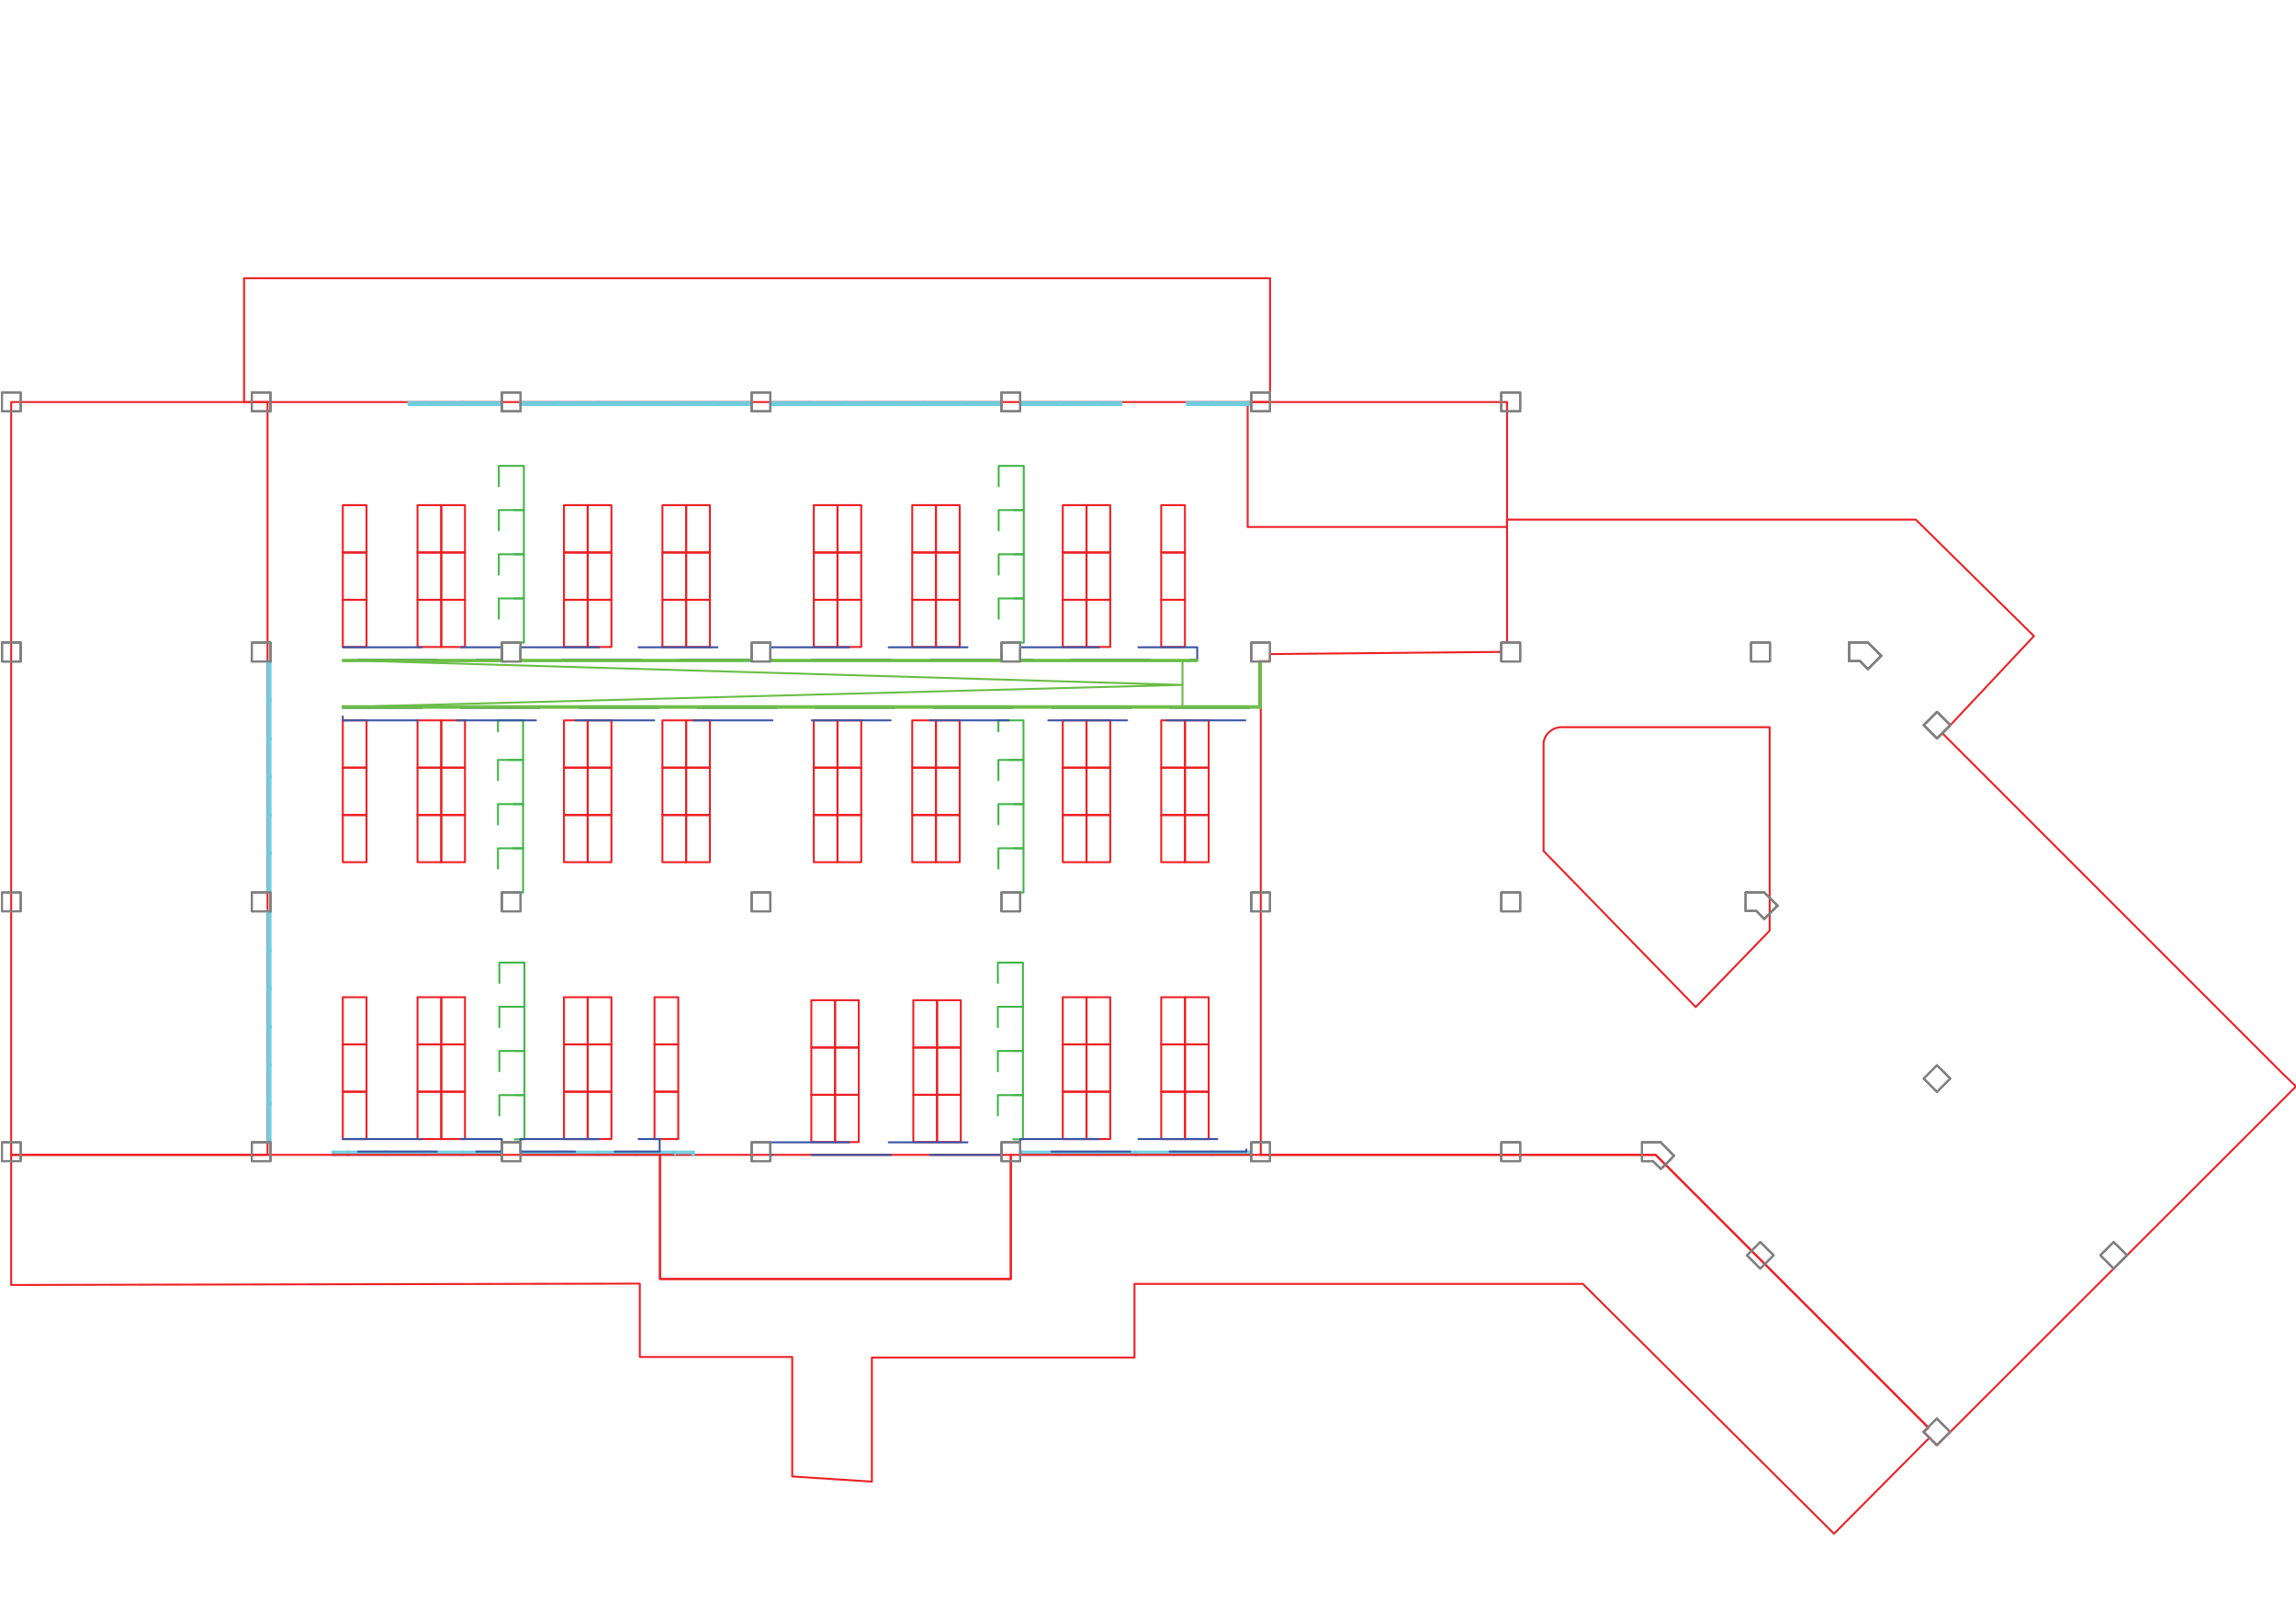 <?xml version="1.0" encoding="utf-8"?>
<!-- Generator: Adobe Illustrator 19.2.1, SVG Export Plug-In . SVG Version: 6.00 Build 0)  -->
<svg version="1.1" id="Layer_1" xmlns="http://www.w3.org/2000/svg" xmlns:xlink="http://www.w3.org/1999/xlink" x="0px" y="0px"
	 viewBox="0 0 841.9 595.3" style="enable-background:new 0 0 841.9 595.3;" xml:space="preserve">
<style type="text/css">
	.st0{fill-rule:evenodd;clip-rule:evenodd;fill:#ED1F24;}
	.st1{fill:none;stroke:#808080;stroke-width:0.709;stroke-linecap:round;stroke-linejoin:round;stroke-miterlimit:10;}
	.st2{fill:none;stroke:#6FCCDD;stroke-width:0.709;stroke-linecap:round;stroke-linejoin:round;stroke-miterlimit:10;}
	.st3{fill:none;stroke:#ED1F24;stroke-width:0.709;stroke-linecap:round;stroke-linejoin:round;stroke-miterlimit:10;}
	
		.st4{fill:none;stroke:#41B649;stroke-width:0.709;stroke-linecap:round;stroke-linejoin:round;stroke-miterlimit:10;stroke-dasharray:28.904,14.452;}
	
		.st5{fill:none;stroke:#3953A4;stroke-width:0.709;stroke-linecap:round;stroke-linejoin:round;stroke-miterlimit:10;stroke-dasharray:28.904,14.452;}
	.st6{fill:none;stroke:#69BD45;stroke-width:0.709;stroke-linecap:round;stroke-linejoin:round;stroke-miterlimit:10;}
</style>
<g id="HATCH_147_">
	<path class="st0" d="M474,306.6l-1.2,1.2"/>
</g>
<g id="LWPOLYLINE_625_">
	<rect x="550.5" y="418.8" class="st1" width="6.9" height="6.9"/>
</g>
<g id="LWPOLYLINE_624_">
	<rect x="550.5" y="327.2" class="st1" width="6.9" height="6.9"/>
</g>
<g id="LWPOLYLINE_623_">
	<rect x="550.5" y="235.6" class="st1" width="6.9" height="6.9"/>
</g>
<g id="LWPOLYLINE_622_">
	<rect x="550.5" y="143.9" class="st1" width="6.9" height="6.9"/>
</g>
<g id="LWPOLYLINE_621_">
	<rect x="642.1" y="235.6" class="st1" width="6.9" height="6.9"/>
</g>
<g id="LWPOLYLINE_620_">
	<rect x="458.8" y="418.8" class="st1" width="6.9" height="6.9"/>
</g>
<g id="LWPOLYLINE_619_">
	<rect x="458.8" y="327.2" class="st1" width="6.9" height="6.9"/>
</g>
<g id="LWPOLYLINE_618_">
	<rect x="458.8" y="235.6" class="st1" width="6.9" height="6.9"/>
</g>
<g id="LWPOLYLINE_617_">
	<rect x="458.8" y="143.9" class="st1" width="6.9" height="6.9"/>
</g>
<g id="LWPOLYLINE_616_">
	<rect x="367.2" y="418.8" class="st1" width="6.9" height="6.9"/>
</g>
<g id="LWPOLYLINE_615_">
	<rect x="367.2" y="327.2" class="st1" width="6.9" height="6.9"/>
</g>
<g id="LWPOLYLINE_614_">
	<rect x="367.2" y="235.6" class="st1" width="6.9" height="6.9"/>
</g>
<g id="LWPOLYLINE_613_">
	<rect x="367.2" y="143.9" class="st1" width="6.9" height="6.9"/>
</g>
<g id="LWPOLYLINE_612_">
	<rect x="275.6" y="418.8" class="st1" width="6.9" height="6.9"/>
</g>
<g id="LWPOLYLINE_611_">
	<rect x="275.6" y="327.2" class="st1" width="6.9" height="6.9"/>
</g>
<g id="LWPOLYLINE_610_">
	<rect x="275.6" y="235.6" class="st1" width="6.9" height="6.9"/>
</g>
<g id="LWPOLYLINE_609_">
	<rect x="275.6" y="143.9" class="st1" width="6.9" height="6.9"/>
</g>
<g id="LWPOLYLINE_608_">
	<rect x="184" y="418.8" class="st1" width="6.9" height="6.9"/>
</g>
<g id="LWPOLYLINE_607_">
	<rect x="184" y="327.2" class="st1" width="6.9" height="6.9"/>
</g>
<g id="LWPOLYLINE_606_">
	<rect x="184" y="235.6" class="st1" width="6.9" height="6.9"/>
</g>
<g id="LWPOLYLINE_605_">
	<rect x="184" y="143.9" class="st1" width="6.9" height="6.9"/>
</g>
<g id="LWPOLYLINE_604_">
	<rect x="92.3" y="418.8" class="st1" width="6.9" height="6.9"/>
</g>
<g id="LWPOLYLINE_603_">
	<rect x="92.3" y="327.2" class="st1" width="6.9" height="6.9"/>
</g>
<g id="LWPOLYLINE_602_">
	<rect x="92.3" y="235.6" class="st1" width="6.9" height="6.9"/>
</g>
<g id="LWPOLYLINE_601_">
	<rect x="92.3" y="143.9" class="st1" width="6.9" height="6.9"/>
</g>
<g id="POLYLINE_27_">
	<line class="st1" x1="640.1" y1="334" x2="640.1" y2="332.6"/>
	<line class="st1" x1="642.4" y1="334" x2="640.1" y2="334"/>
	<line class="st1" x1="640.1" y1="332.6" x2="640.1" y2="331.6"/>
	<line class="st1" x1="644.1" y1="334" x2="642.4" y2="334"/>
	<line class="st1" x1="646.9" y1="336.9" x2="644.1" y2="334"/>
	<line class="st1" x1="647.6" y1="336.2" x2="646.9" y2="336.9"/>
	<line class="st1" x1="640.1" y1="331.6" x2="640.1" y2="327.2"/>
	<line class="st1" x1="650.3" y1="333.5" x2="647.6" y2="336.2"/>
	<line class="st1" x1="640.1" y1="327.2" x2="644" y2="327.2"/>
	<line class="st1" x1="651.8" y1="332" x2="650.3" y2="333.5"/>
	<line class="st1" x1="644" y1="327.2" x2="646.9" y2="327.2"/>
	<line class="st1" x1="646.9" y1="327.2" x2="651.8" y2="332"/>
</g>
<g id="LINE_591_">
	<line class="st2" x1="253.9" y1="422.2" x2="191.4" y2="422.2"/>
</g>
<g id="LINE_590_">
	<line class="st2" x1="253.9" y1="423.4" x2="191.4" y2="423.4"/>
</g>
<g id="LINE_589_">
	<line class="st2" x1="247" y1="422.8" x2="233.5" y2="422.8"/>
</g>
<g id="LINE_588_">
	<line class="st2" x1="232.9" y1="422.8" x2="219.5" y2="422.8"/>
</g>
<g id="LINE_587_">
	<line class="st2" x1="218.9" y1="422.8" x2="205.4" y2="422.8"/>
</g>
<g id="LINE_586_">
	<line class="st2" x1="204.9" y1="422.8" x2="191.4" y2="422.8"/>
</g>
<g id="LINE_585_">
	<line class="st2" x1="183.4" y1="422.2" x2="122.6" y2="422.2"/>
</g>
<g id="LINE_584_">
	<line class="st2" x1="183.4" y1="423.4" x2="122.6" y2="423.4"/>
</g>
<g id="LINE_583_">
	<line class="st2" x1="183.4" y1="422.8" x2="169.9" y2="422.8"/>
</g>
<g id="LINE_582_">
	<line class="st2" x1="169.4" y1="422.8" x2="155.9" y2="422.8"/>
</g>
<g id="LINE_581_">
	<line class="st2" x1="155.3" y1="422.8" x2="141.9" y2="422.8"/>
</g>
<g id="LINE_580_">
	<line class="st2" x1="141.3" y1="422.8" x2="127.8" y2="422.8"/>
</g>
<g id="LINE_579_">
	<line class="st2" x1="127.3" y1="422.8" x2="122.6" y2="422.8"/>
</g>
<g id="LINE_578_">
	<line class="st2" x1="458.3" y1="422.2" x2="374.7" y2="422.2"/>
</g>
<g id="LINE_577_">
	<line class="st2" x1="458.3" y1="423.4" x2="374.7" y2="423.4"/>
</g>
<g id="LINE_576_">
	<line class="st2" x1="458.3" y1="422.8" x2="444.8" y2="422.8"/>
</g>
<g id="LINE_575_">
	<line class="st2" x1="444.2" y1="422.8" x2="430.8" y2="422.8"/>
</g>
<g id="LINE_574_">
	<line class="st2" x1="430.2" y1="422.8" x2="416.7" y2="422.8"/>
</g>
<g id="LINE_573_">
	<line class="st2" x1="416.2" y1="422.8" x2="402.7" y2="422.8"/>
</g>
<g id="LINE_572_">
	<line class="st2" x1="402.1" y1="422.8" x2="388.7" y2="422.8"/>
</g>
<g id="LINE_571_">
	<line class="st2" x1="388.1" y1="422.8" x2="374.7" y2="422.8"/>
</g>
<g id="LINE_570_">
	<line class="st2" x1="247.5" y1="422.2" x2="247" y2="422.2"/>
</g>
<g id="LINE_569_">
	<line class="st2" x1="247" y1="422.2" x2="247" y2="423.4"/>
</g>
<g id="LINE_568_">
	<line class="st2" x1="247" y1="423.4" x2="247.5" y2="423.4"/>
</g>
<g id="LINE_567_">
	<line class="st2" x1="127.8" y1="422.2" x2="127.3" y2="422.2"/>
</g>
<g id="LINE_566_">
	<line class="st2" x1="127.3" y1="422.2" x2="127.3" y2="423.4"/>
</g>
<g id="LINE_565_">
	<line class="st2" x1="127.3" y1="423.4" x2="127.8" y2="423.4"/>
</g>
<g id="LINE_564_">
	<line class="st2" x1="127.8" y1="423.4" x2="127.8" y2="422.2"/>
</g>
<g id="LINE_563_">
	<line class="st2" x1="141.9" y1="422.2" x2="141.3" y2="422.2"/>
</g>
<g id="LINE_562_">
	<line class="st2" x1="141.3" y1="422.2" x2="141.3" y2="423.4"/>
</g>
<g id="LINE_561_">
	<line class="st2" x1="141.3" y1="423.4" x2="141.9" y2="423.4"/>
</g>
<g id="LINE_560_">
	<line class="st2" x1="141.9" y1="423.4" x2="141.9" y2="422.2"/>
</g>
<g id="LINE_559_">
	<line class="st2" x1="155.9" y1="422.2" x2="155.3" y2="422.2"/>
</g>
<g id="LINE_558_">
	<line class="st2" x1="155.3" y1="422.2" x2="155.3" y2="423.4"/>
</g>
<g id="LINE_557_">
	<line class="st2" x1="155.3" y1="423.4" x2="155.9" y2="423.4"/>
</g>
<g id="LINE_556_">
	<line class="st2" x1="155.9" y1="423.4" x2="155.9" y2="422.2"/>
</g>
<g id="LINE_555_">
	<line class="st2" x1="169.9" y1="422.2" x2="169.4" y2="422.2"/>
</g>
<g id="LINE_554_">
	<line class="st2" x1="169.4" y1="422.2" x2="169.4" y2="423.4"/>
</g>
<g id="LINE_553_">
	<line class="st2" x1="169.4" y1="423.4" x2="169.9" y2="423.4"/>
</g>
<g id="LINE_552_">
	<line class="st2" x1="169.9" y1="423.4" x2="169.9" y2="422.2"/>
</g>
<g id="LINE_551_">
	<line class="st2" x1="184" y1="422.2" x2="183.4" y2="422.2"/>
</g>
<g id="LINE_550_">
	<line class="st2" x1="183.4" y1="422.2" x2="183.4" y2="423.4"/>
</g>
<g id="LINE_549_">
	<line class="st2" x1="183.4" y1="423.4" x2="184" y2="423.4"/>
</g>
<g id="LINE_548_">
	<line class="st2" x1="184" y1="423.4" x2="184" y2="422.2"/>
</g>
<g id="LINE_547_">
	<line class="st2" x1="191.4" y1="422.2" x2="190.8" y2="422.2"/>
</g>
<g id="LINE_546_">
	<line class="st2" x1="190.8" y1="422.2" x2="190.8" y2="423.4"/>
</g>
<g id="LINE_545_">
	<line class="st2" x1="190.8" y1="423.4" x2="191.4" y2="423.4"/>
</g>
<g id="LINE_544_">
	<line class="st2" x1="191.4" y1="423.4" x2="191.4" y2="422.2"/>
</g>
<g id="LINE_543_">
	<line class="st2" x1="205.4" y1="422.2" x2="204.9" y2="422.2"/>
</g>
<g id="LINE_542_">
	<line class="st2" x1="204.9" y1="422.2" x2="204.9" y2="423.4"/>
</g>
<g id="LINE_541_">
	<line class="st2" x1="204.9" y1="423.4" x2="205.4" y2="423.4"/>
</g>
<g id="LINE_540_">
	<line class="st2" x1="205.4" y1="423.4" x2="205.4" y2="422.2"/>
</g>
<g id="LINE_539_">
	<line class="st2" x1="219.5" y1="422.2" x2="218.9" y2="422.2"/>
</g>
<g id="LINE_538_">
	<line class="st2" x1="218.9" y1="422.2" x2="218.9" y2="423.4"/>
</g>
<g id="LINE_537_">
	<line class="st2" x1="218.9" y1="423.4" x2="219.5" y2="423.4"/>
</g>
<g id="LINE_536_">
	<line class="st2" x1="219.5" y1="423.4" x2="219.5" y2="422.2"/>
</g>
<g id="LINE_535_">
	<line class="st2" x1="233.5" y1="422.2" x2="232.9" y2="422.2"/>
</g>
<g id="LINE_534_">
	<line class="st2" x1="232.9" y1="422.2" x2="232.9" y2="423.4"/>
</g>
<g id="LINE_533_">
	<line class="st2" x1="232.9" y1="423.4" x2="233.5" y2="423.4"/>
</g>
<g id="LINE_532_">
	<line class="st2" x1="233.5" y1="423.4" x2="233.5" y2="422.2"/>
</g>
<g id="LINE_531_">
	<line class="st2" x1="388.7" y1="422.2" x2="388.1" y2="422.2"/>
</g>
<g id="LINE_530_">
	<line class="st2" x1="388.1" y1="422.2" x2="388.1" y2="423.4"/>
</g>
<g id="LINE_529_">
	<line class="st2" x1="388.1" y1="423.4" x2="388.7" y2="423.4"/>
</g>
<g id="LINE_528_">
	<line class="st2" x1="388.7" y1="423.4" x2="388.7" y2="422.2"/>
</g>
<g id="LINE_527_">
	<line class="st2" x1="402.7" y1="422.2" x2="402.1" y2="422.2"/>
</g>
<g id="LINE_526_">
	<line class="st2" x1="402.1" y1="422.2" x2="402.1" y2="423.4"/>
</g>
<g id="LINE_525_">
	<line class="st2" x1="402.1" y1="423.4" x2="402.7" y2="423.4"/>
</g>
<g id="LINE_524_">
	<line class="st2" x1="402.7" y1="423.4" x2="402.7" y2="422.2"/>
</g>
<g id="LINE_523_">
	<line class="st2" x1="416.2" y1="422.2" x2="416.2" y2="423.4"/>
</g>
<g id="LINE_522_">
	<line class="st2" x1="416.2" y1="423.4" x2="416.7" y2="423.4"/>
</g>
<g id="LINE_521_">
	<line class="st2" x1="416.7" y1="423.4" x2="416.7" y2="422.2"/>
</g>
<g id="LINE_520_">
	<line class="st2" x1="430.8" y1="422.2" x2="430.2" y2="422.2"/>
</g>
<g id="LINE_519_">
	<line class="st2" x1="430.2" y1="422.2" x2="430.2" y2="423.4"/>
</g>
<g id="LINE_518_">
	<line class="st2" x1="430.2" y1="423.4" x2="430.8" y2="423.4"/>
</g>
<g id="LINE_517_">
	<line class="st2" x1="430.8" y1="423.4" x2="430.8" y2="422.2"/>
</g>
<g id="LINE_516_">
	<line class="st2" x1="444.8" y1="422.2" x2="444.2" y2="422.2"/>
</g>
<g id="LINE_515_">
	<line class="st2" x1="444.2" y1="422.2" x2="444.2" y2="423.4"/>
</g>
<g id="LINE_514_">
	<line class="st2" x1="444.2" y1="423.4" x2="444.8" y2="423.4"/>
</g>
<g id="LINE_513_">
	<line class="st2" x1="444.8" y1="423.4" x2="444.8" y2="422.2"/>
</g>
<g id="LINE_512_">
	<line class="st2" x1="458.8" y1="422.2" x2="458.3" y2="422.2"/>
</g>
<g id="LINE_511_">
	<line class="st2" x1="458.3" y1="422.2" x2="458.3" y2="423.4"/>
</g>
<g id="LINE_510_">
	<line class="st2" x1="458.3" y1="423.4" x2="458.8" y2="423.4"/>
</g>
<g id="LINE_509_">
	<line class="st2" x1="458.8" y1="423.4" x2="458.8" y2="422.2"/>
</g>
<g id="POLYLINE_26_">
	<line class="st1" x1="602.1" y1="425.7" x2="602.1" y2="424.3"/>
	<line class="st1" x1="604.4" y1="425.7" x2="602.1" y2="425.7"/>
	<line class="st1" x1="602.1" y1="424.3" x2="602.1" y2="423.2"/>
	<line class="st1" x1="606.1" y1="425.7" x2="604.4" y2="425.7"/>
	<line class="st1" x1="609" y1="428.5" x2="606.1" y2="425.7"/>
	<line class="st1" x1="609.7" y1="427.9" x2="609" y2="428.5"/>
	<line class="st1" x1="602.1" y1="423.2" x2="602.1" y2="418.8"/>
	<line class="st1" x1="612.4" y1="425.2" x2="609.7" y2="427.9"/>
	<line class="st1" x1="602.1" y1="418.8" x2="606" y2="418.8"/>
	<line class="st1" x1="613.8" y1="423.7" x2="612.4" y2="425.2"/>
	<line class="st1" x1="606" y1="418.8" x2="609" y2="418.8"/>
	<line class="st1" x1="609" y1="418.8" x2="613.8" y2="423.7"/>
</g>
<g id="LWPOLYLINE_600_">
	<rect x="206.8" y="264.1" class="st3" width="8.7" height="17.3"/>
</g>
<g id="LWPOLYLINE_599_">
	<rect x="215.5" y="264.1" class="st3" width="8.7" height="17.3"/>
</g>
<g id="LWPOLYLINE_598_">
	<rect x="206.8" y="281.5" class="st3" width="8.7" height="17.3"/>
</g>
<g id="LWPOLYLINE_597_">
	<rect x="215.5" y="281.5" class="st3" width="8.7" height="17.3"/>
</g>
<g id="LWPOLYLINE_596_">
	<rect x="206.8" y="298.8" class="st3" width="8.7" height="17.3"/>
</g>
<g id="LWPOLYLINE_595_">
	<rect x="215.5" y="298.8" class="st3" width="8.7" height="17.3"/>
</g>
<g id="LWPOLYLINE_594_">
	<rect x="242.9" y="264.1" class="st3" width="8.7" height="17.3"/>
</g>
<g id="LWPOLYLINE_593_">
	<rect x="251.6" y="264.1" class="st3" width="8.7" height="17.3"/>
</g>
<g id="LWPOLYLINE_592_">
	<rect x="242.9" y="281.5" class="st3" width="8.7" height="17.3"/>
</g>
<g id="LWPOLYLINE_591_">
	<rect x="251.6" y="281.5" class="st3" width="8.7" height="17.3"/>
</g>
<g id="LWPOLYLINE_590_">
	<rect x="242.9" y="298.8" class="st3" width="8.7" height="17.3"/>
</g>
<g id="LWPOLYLINE_589_">
	<rect x="251.6" y="298.8" class="st3" width="8.7" height="17.3"/>
</g>
<g id="LWPOLYLINE_588_">
	<polygon class="st3" points="98.1,418.8 98.1,150.8 98.1,147.4 4.1,147.4 4.1,423.4 98.1,423.4 	"/>
</g>
<g id="LWPOLYLINE_587_">
	<polyline class="st3" points="92.3,147.4 89.5,147.4 89.5,143.9 89.5,102 465.7,102 465.7,143.9 465.7,147.4 92.3,147.4 	"/>
</g>
<g id="LWPOLYLINE_586_">
	<polygon class="st3" points="555.2,190.5 702.5,190.5 745.8,233.2 715.2,265.8 712.7,268.3 712.2,268.8 772.1,328.7 836.9,393.5 
		841.9,398.3 710.3,529.8 705.4,525 707.1,523.4 647.1,463.4 642.3,458.6 610.6,426.9 607.1,423.4 602.1,423.4 465.7,423.4 
		462.3,423.4 462.3,242.4 465.7,242.4 465.7,239.8 550.5,239 550.5,235.6 552.6,235.6 552.6,193.2 552.6,190.5 555.2,190.5 	"/>
</g>
<g id="LWPOLYLINE_585_">
	<rect x="242" y="423.4" class="st3" width="128.7" height="45.5"/>
</g>
<g id="LWPOLYLINE_584_">
	<rect x="298.4" y="264.1" class="st3" width="8.7" height="17.3"/>
</g>
<g id="LWPOLYLINE_583_">
	<rect x="307.1" y="264.1" class="st3" width="8.7" height="17.3"/>
</g>
<g id="LWPOLYLINE_582_">
	<rect x="298.4" y="281.5" class="st3" width="8.7" height="17.3"/>
</g>
<g id="LWPOLYLINE_581_">
	<rect x="307.1" y="281.5" class="st3" width="8.7" height="17.3"/>
</g>
<g id="LWPOLYLINE_580_">
	<rect x="298.4" y="298.8" class="st3" width="8.7" height="17.3"/>
</g>
<g id="LWPOLYLINE_579_">
	<rect x="307.1" y="298.8" class="st3" width="8.7" height="17.3"/>
</g>
<g id="LWPOLYLINE_578_">
	<rect x="334.5" y="264.1" class="st3" width="8.7" height="17.3"/>
</g>
<g id="LWPOLYLINE_577_">
	<rect x="343.2" y="264.1" class="st3" width="8.7" height="17.3"/>
</g>
<g id="LWPOLYLINE_576_">
	<rect x="334.5" y="281.5" class="st3" width="8.7" height="17.3"/>
</g>
<g id="LWPOLYLINE_575_">
	<rect x="343.2" y="281.5" class="st3" width="8.7" height="17.3"/>
</g>
<g id="LWPOLYLINE_574_">
	<rect x="334.5" y="298.8" class="st3" width="8.7" height="17.3"/>
</g>
<g id="LWPOLYLINE_573_">
	<rect x="343.2" y="298.8" class="st3" width="8.7" height="17.3"/>
</g>
<g id="LWPOLYLINE_572_">
	<rect x="389.7" y="264.1" class="st3" width="8.7" height="17.3"/>
</g>
<g id="LWPOLYLINE_571_">
	<rect x="398.4" y="264.1" class="st3" width="8.7" height="17.3"/>
</g>
<g id="LWPOLYLINE_570_">
	<rect x="389.7" y="281.5" class="st3" width="8.7" height="17.3"/>
</g>
<g id="LWPOLYLINE_569_">
	<rect x="398.4" y="281.5" class="st3" width="8.7" height="17.3"/>
</g>
<g id="LWPOLYLINE_568_">
	<rect x="389.7" y="298.8" class="st3" width="8.7" height="17.3"/>
</g>
<g id="LWPOLYLINE_567_">
	<rect x="398.4" y="298.8" class="st3" width="8.7" height="17.3"/>
</g>
<g id="LWPOLYLINE_566_">
	<rect x="425.8" y="264.1" class="st3" width="8.7" height="17.3"/>
</g>
<g id="LWPOLYLINE_565_">
	<rect x="434.5" y="264.1" class="st3" width="8.7" height="17.3"/>
</g>
<g id="LWPOLYLINE_564_">
	<rect x="425.8" y="281.5" class="st3" width="8.7" height="17.3"/>
</g>
<g id="LWPOLYLINE_563_">
	<rect x="434.5" y="281.5" class="st3" width="8.7" height="17.3"/>
</g>
<g id="LWPOLYLINE_562_">
	<rect x="425.8" y="298.8" class="st3" width="8.7" height="17.3"/>
</g>
<g id="LWPOLYLINE_561_">
	<rect x="434.5" y="298.8" class="st3" width="8.7" height="17.3"/>
</g>
<g id="LWPOLYLINE_560_">
	<rect x="125.7" y="264.1" class="st3" width="8.7" height="17.3"/>
</g>
<g id="LWPOLYLINE_559_">
	<rect x="125.7" y="281.5" class="st3" width="8.7" height="17.3"/>
</g>
<g id="LWPOLYLINE_558_">
	<rect x="125.7" y="298.8" class="st3" width="8.7" height="17.3"/>
</g>
<g id="LWPOLYLINE_557_">
	<rect x="153.1" y="264.1" class="st3" width="8.7" height="17.3"/>
</g>
<g id="LWPOLYLINE_556_">
	<rect x="161.8" y="264.1" class="st3" width="8.7" height="17.3"/>
</g>
<g id="LWPOLYLINE_555_">
	<rect x="153.1" y="281.5" class="st3" width="8.7" height="17.3"/>
</g>
<g id="LWPOLYLINE_554_">
	<rect x="161.8" y="281.5" class="st3" width="8.7" height="17.3"/>
</g>
<g id="LWPOLYLINE_553_">
	<rect x="153.1" y="298.8" class="st3" width="8.7" height="17.3"/>
</g>
<g id="LWPOLYLINE_552_">
	<rect x="161.8" y="298.8" class="st3" width="8.7" height="17.3"/>
</g>
<g id="LWPOLYLINE_551_">
	<rect x="206.8" y="185.2" class="st3" width="8.7" height="17.3"/>
</g>
<g id="LWPOLYLINE_550_">
	<rect x="215.5" y="185.2" class="st3" width="8.7" height="17.3"/>
</g>
<g id="LWPOLYLINE_549_">
	<rect x="206.8" y="202.6" class="st3" width="8.7" height="17.3"/>
</g>
<g id="LWPOLYLINE_548_">
	<rect x="215.5" y="202.6" class="st3" width="8.7" height="17.3"/>
</g>
<g id="LWPOLYLINE_547_">
	<rect x="206.8" y="219.9" class="st3" width="8.7" height="17.3"/>
</g>
<g id="LWPOLYLINE_546_">
	<rect x="215.5" y="219.9" class="st3" width="8.7" height="17.3"/>
</g>
<g id="LWPOLYLINE_545_">
	<rect x="242.9" y="185.2" class="st3" width="8.7" height="17.3"/>
</g>
<g id="LWPOLYLINE_544_">
	<rect x="251.6" y="185.2" class="st3" width="8.7" height="17.3"/>
</g>
<g id="LWPOLYLINE_543_">
	<rect x="242.9" y="202.6" class="st3" width="8.7" height="17.3"/>
</g>
<g id="LWPOLYLINE_542_">
	<rect x="251.6" y="202.6" class="st3" width="8.7" height="17.3"/>
</g>
<g id="LWPOLYLINE_541_">
	<rect x="242.9" y="219.9" class="st3" width="8.7" height="17.3"/>
</g>
<g id="LWPOLYLINE_540_">
	<rect x="251.6" y="219.9" class="st3" width="8.7" height="17.3"/>
</g>
<g id="LWPOLYLINE_539_">
	<rect x="298.4" y="185.2" class="st3" width="8.7" height="17.3"/>
</g>
<g id="LWPOLYLINE_538_">
	<rect x="307.1" y="185.2" class="st3" width="8.7" height="17.3"/>
</g>
<g id="LWPOLYLINE_537_">
	<rect x="298.4" y="202.6" class="st3" width="8.7" height="17.3"/>
</g>
<g id="LWPOLYLINE_536_">
	<rect x="307.1" y="202.6" class="st3" width="8.7" height="17.3"/>
</g>
<g id="LWPOLYLINE_535_">
	<rect x="298.4" y="219.9" class="st3" width="8.7" height="17.3"/>
</g>
<g id="LWPOLYLINE_534_">
	<rect x="307.1" y="219.9" class="st3" width="8.7" height="17.3"/>
</g>
<g id="LWPOLYLINE_533_">
	<rect x="334.5" y="185.2" class="st3" width="8.7" height="17.3"/>
</g>
<g id="LWPOLYLINE_532_">
	<rect x="343.2" y="185.2" class="st3" width="8.7" height="17.3"/>
</g>
<g id="LWPOLYLINE_531_">
	<rect x="334.5" y="202.6" class="st3" width="8.7" height="17.3"/>
</g>
<g id="LWPOLYLINE_530_">
	<rect x="343.2" y="202.6" class="st3" width="8.7" height="17.3"/>
</g>
<g id="LWPOLYLINE_529_">
	<rect x="334.5" y="219.9" class="st3" width="8.7" height="17.3"/>
</g>
<g id="LWPOLYLINE_528_">
	<rect x="343.2" y="219.9" class="st3" width="8.7" height="17.3"/>
</g>
<g id="LWPOLYLINE_527_">
	<rect x="389.7" y="185.2" class="st3" width="8.7" height="17.3"/>
</g>
<g id="LWPOLYLINE_526_">
	<rect x="398.4" y="185.2" class="st3" width="8.7" height="17.3"/>
</g>
<g id="LWPOLYLINE_525_">
	<rect x="389.7" y="202.6" class="st3" width="8.7" height="17.3"/>
</g>
<g id="LWPOLYLINE_524_">
	<rect x="398.4" y="202.6" class="st3" width="8.7" height="17.3"/>
</g>
<g id="LWPOLYLINE_523_">
	<rect x="389.7" y="219.9" class="st3" width="8.7" height="17.3"/>
</g>
<g id="LWPOLYLINE_522_">
	<rect x="398.4" y="219.9" class="st3" width="8.7" height="17.3"/>
</g>
<g id="LWPOLYLINE_521_">
	<rect x="425.8" y="185.2" class="st3" width="8.7" height="17.3"/>
</g>
<g id="LWPOLYLINE_520_">
	<rect x="425.8" y="202.6" class="st3" width="8.7" height="17.3"/>
</g>
<g id="LWPOLYLINE_519_">
	<rect x="425.8" y="219.9" class="st3" width="8.7" height="17.3"/>
</g>
<g id="LWPOLYLINE_518_">
	<rect x="125.7" y="185.2" class="st3" width="8.7" height="17.3"/>
</g>
<g id="LWPOLYLINE_517_">
	<rect x="125.7" y="202.6" class="st3" width="8.7" height="17.3"/>
</g>
<g id="LWPOLYLINE_516_">
	<rect x="125.7" y="219.9" class="st3" width="8.7" height="17.3"/>
</g>
<g id="LWPOLYLINE_515_">
	<rect x="153.1" y="185.2" class="st3" width="8.7" height="17.3"/>
</g>
<g id="LWPOLYLINE_514_">
	<rect x="161.8" y="185.2" class="st3" width="8.7" height="17.3"/>
</g>
<g id="LWPOLYLINE_513_">
	<rect x="153.1" y="202.6" class="st3" width="8.7" height="17.3"/>
</g>
<g id="LWPOLYLINE_512_">
	<rect x="161.8" y="202.6" class="st3" width="8.7" height="17.3"/>
</g>
<g id="LWPOLYLINE_511_">
	<rect x="153.1" y="219.9" class="st3" width="8.7" height="17.3"/>
</g>
<g id="LWPOLYLINE_510_">
	<rect x="161.8" y="219.9" class="st3" width="8.7" height="17.3"/>
</g>
<g id="LWPOLYLINE_509_">
	<rect x="206.8" y="365.6" class="st3" width="8.7" height="17.3"/>
</g>
<g id="LWPOLYLINE_508_">
	<rect x="215.5" y="365.6" class="st3" width="8.7" height="17.3"/>
</g>
<g id="LWPOLYLINE_507_">
	<rect x="206.8" y="382.9" class="st3" width="8.7" height="17.3"/>
</g>
<g id="LWPOLYLINE_506_">
	<rect x="215.5" y="382.9" class="st3" width="8.7" height="17.3"/>
</g>
<g id="LWPOLYLINE_505_">
	<rect x="206.8" y="400.3" class="st3" width="8.7" height="17.3"/>
</g>
<g id="LWPOLYLINE_504_">
	<rect x="215.5" y="400.3" class="st3" width="8.7" height="17.3"/>
</g>
<g id="LWPOLYLINE_503_">
	<rect x="240" y="365.6" class="st3" width="8.7" height="17.3"/>
</g>
<g id="LWPOLYLINE_502_">
	<rect x="240" y="382.9" class="st3" width="8.7" height="17.3"/>
</g>
<g id="LWPOLYLINE_501_">
	<rect x="240" y="400.3" class="st3" width="8.7" height="17.3"/>
</g>
<g id="LWPOLYLINE_500_">
	<rect x="297.5" y="366.7" class="st3" width="8.7" height="17.3"/>
</g>
<g id="LWPOLYLINE_499_">
	<rect x="306.2" y="366.7" class="st3" width="8.7" height="17.3"/>
</g>
<g id="LWPOLYLINE_498_">
	<rect x="297.5" y="384.1" class="st3" width="8.7" height="17.3"/>
</g>
<g id="LWPOLYLINE_497_">
	<rect x="306.2" y="384.1" class="st3" width="8.7" height="17.3"/>
</g>
<g id="LWPOLYLINE_496_">
	<rect x="297.5" y="401.4" class="st3" width="8.7" height="17.3"/>
</g>
<g id="LWPOLYLINE_495_">
	<rect x="306.2" y="401.4" class="st3" width="8.7" height="17.3"/>
</g>
<g id="LWPOLYLINE_494_">
	<rect x="334.9" y="366.7" class="st3" width="8.7" height="17.3"/>
</g>
<g id="LWPOLYLINE_493_">
	<rect x="343.6" y="366.7" class="st3" width="8.7" height="17.3"/>
</g>
<g id="LWPOLYLINE_492_">
	<rect x="334.9" y="384.1" class="st3" width="8.7" height="17.3"/>
</g>
<g id="LWPOLYLINE_491_">
	<rect x="343.6" y="384.1" class="st3" width="8.7" height="17.3"/>
</g>
<g id="LWPOLYLINE_490_">
	<rect x="334.9" y="401.4" class="st3" width="8.7" height="17.3"/>
</g>
<g id="LWPOLYLINE_489_">
	<rect x="343.6" y="401.4" class="st3" width="8.7" height="17.3"/>
</g>
<g id="LWPOLYLINE_488_">
	<rect x="389.7" y="365.6" class="st3" width="8.7" height="17.3"/>
</g>
<g id="LWPOLYLINE_487_">
	<rect x="398.4" y="365.6" class="st3" width="8.7" height="17.3"/>
</g>
<g id="LWPOLYLINE_486_">
	<rect x="389.7" y="382.9" class="st3" width="8.7" height="17.3"/>
</g>
<g id="LWPOLYLINE_485_">
	<rect x="398.4" y="382.9" class="st3" width="8.7" height="17.3"/>
</g>
<g id="LWPOLYLINE_484_">
	<rect x="389.7" y="400.3" class="st3" width="8.7" height="17.3"/>
</g>
<g id="LWPOLYLINE_483_">
	<rect x="398.4" y="400.3" class="st3" width="8.7" height="17.3"/>
</g>
<g id="LWPOLYLINE_482_">
	<rect x="425.8" y="365.6" class="st3" width="8.7" height="17.3"/>
</g>
<g id="LWPOLYLINE_481_">
	<rect x="434.5" y="365.6" class="st3" width="8.7" height="17.3"/>
</g>
<g id="LWPOLYLINE_480_">
	<rect x="425.8" y="382.9" class="st3" width="8.7" height="17.3"/>
</g>
<g id="LWPOLYLINE_479_">
	<rect x="434.5" y="382.9" class="st3" width="8.7" height="17.3"/>
</g>
<g id="LWPOLYLINE_478_">
	<rect x="425.8" y="400.3" class="st3" width="8.7" height="17.3"/>
</g>
<g id="LWPOLYLINE_477_">
	<rect x="434.5" y="400.3" class="st3" width="8.7" height="17.3"/>
</g>
<g id="LWPOLYLINE_476_">
	<rect x="125.7" y="365.6" class="st3" width="8.7" height="17.3"/>
</g>
<g id="LWPOLYLINE_475_">
	<rect x="125.7" y="382.9" class="st3" width="8.7" height="17.3"/>
</g>
<g id="LWPOLYLINE_474_">
	<rect x="125.7" y="400.3" class="st3" width="8.7" height="17.3"/>
</g>
<g id="LWPOLYLINE_473_">
	<rect x="153.1" y="365.6" class="st3" width="8.7" height="17.3"/>
</g>
<g id="LWPOLYLINE_472_">
	<rect x="161.8" y="365.6" class="st3" width="8.7" height="17.3"/>
</g>
<g id="LWPOLYLINE_471_">
	<rect x="153.1" y="382.9" class="st3" width="8.7" height="17.3"/>
</g>
<g id="LWPOLYLINE_470_">
	<rect x="161.8" y="382.9" class="st3" width="8.7" height="17.3"/>
</g>
<g id="LWPOLYLINE_469_">
	<rect x="153.1" y="400.3" class="st3" width="8.7" height="17.3"/>
</g>
<g id="LWPOLYLINE_468_">
	<rect x="161.8" y="400.3" class="st3" width="8.7" height="17.3"/>
</g>
<g id="LWPOLYLINE_467_">
	<rect x="365.9" y="401.5" class="st4" width="9.2" height="16.2"/>
</g>
<g id="LWPOLYLINE_466_">
	<rect x="365.9" y="385.3" class="st4" width="9.2" height="16.2"/>
</g>
<g id="LWPOLYLINE_465_">
	<rect x="365.9" y="369.1" class="st4" width="9.2" height="16.2"/>
</g>
<g id="LWPOLYLINE_464_">
	<rect x="365.9" y="352.9" class="st4" width="9.2" height="16.2"/>
</g>
<g id="LWPOLYLINE_463_">
	<rect x="183.1" y="401.5" class="st4" width="9.2" height="16.2"/>
</g>
<g id="LWPOLYLINE_462_">
	<rect x="183.1" y="385.3" class="st4" width="9.2" height="16.2"/>
</g>
<g id="LWPOLYLINE_461_">
	<rect x="183.1" y="369.1" class="st4" width="9.2" height="16.2"/>
</g>
<g id="LWPOLYLINE_460_">
	<rect x="183.1" y="352.9" class="st4" width="9.2" height="16.2"/>
</g>
<g id="LWPOLYLINE_459_">
	<rect x="182.6" y="311" class="st4" width="9.2" height="16.2"/>
</g>
<g id="LWPOLYLINE_458_">
	<rect x="182.6" y="294.8" class="st4" width="9.2" height="16.2"/>
</g>
<g id="LWPOLYLINE_457_">
	<rect x="182.6" y="278.6" class="st4" width="9.2" height="16.2"/>
</g>
<g id="LWPOLYLINE_456_">
	<rect x="182.6" y="264.1" class="st4" width="9.2" height="14.5"/>
</g>
<g id="LWPOLYLINE_455_">
	<rect x="366.1" y="311" class="st4" width="9.2" height="16.2"/>
</g>
<g id="LWPOLYLINE_454_">
	<rect x="366.1" y="294.8" class="st4" width="9.2" height="16.2"/>
</g>
<g id="LWPOLYLINE_453_">
	<rect x="366.1" y="278.6" class="st4" width="9.2" height="16.2"/>
</g>
<g id="LWPOLYLINE_452_">
	<rect x="366.1" y="264.1" class="st4" width="9.2" height="14.5"/>
</g>
<g id="LWPOLYLINE_451_">
	<rect x="182.9" y="219.4" class="st4" width="9.2" height="16.2"/>
</g>
<g id="LWPOLYLINE_450_">
	<rect x="182.9" y="203.2" class="st4" width="9.2" height="16.2"/>
</g>
<g id="LWPOLYLINE_449_">
	<rect x="182.9" y="187" class="st4" width="9.2" height="16.2"/>
</g>
<g id="LWPOLYLINE_448_">
	<rect x="182.9" y="170.8" class="st4" width="9.2" height="16.2"/>
</g>
<g id="LWPOLYLINE_447_">
	<rect x="366.2" y="219.4" class="st4" width="9.2" height="16.2"/>
</g>
<g id="LWPOLYLINE_446_">
	<rect x="366.2" y="203.2" class="st4" width="9.2" height="16.2"/>
</g>
<g id="LWPOLYLINE_445_">
	<rect x="366.2" y="187" class="st4" width="9.2" height="16.2"/>
</g>
<g id="LWPOLYLINE_444_">
	<rect x="366.2" y="170.8" class="st4" width="9.2" height="16.2"/>
</g>
<g id="LINE_508_">
	<line class="st2" x1="374.7" y1="422.2" x2="374.1" y2="422.2"/>
</g>
<g id="LINE_507_">
	<line class="st2" x1="374.1" y1="422.2" x2="374.1" y2="423.4"/>
</g>
<g id="LINE_506_">
	<line class="st2" x1="374.1" y1="423.4" x2="374.7" y2="423.4"/>
</g>
<g id="LINE_505_">
	<line class="st2" x1="374.7" y1="423.4" x2="374.7" y2="422.2"/>
</g>
<g id="LWPOLYLINE_443_">
	<rect x="125.7" y="259.5" class="st5" width="336.6" height="4.6"/>
</g>
<g id="LWPOLYLINE_442_">
	<rect x="125.7" y="237.3" class="st5" width="58.3" height="4.6"/>
</g>
<g id="LWPOLYLINE_441_">
	<rect x="190.8" y="237.3" class="st5" width="84.8" height="4.6"/>
</g>
<g id="LWPOLYLINE_440_">
	<rect x="282.5" y="237.3" class="st5" width="84.8" height="4.6"/>
</g>
<g id="LWPOLYLINE_439_">
	<rect x="374.1" y="237.3" class="st5" width="64.9" height="4.6"/>
</g>
<g id="LWPOLYLINE_438_">
	<rect x="125.7" y="417.6" class="st5" width="58.3" height="4.6"/>
</g>
<g id="LWPOLYLINE_437_">
	<rect x="190.8" y="417.6" class="st5" width="51.1" height="4.6"/>
</g>
<g id="LWPOLYLINE_436_">
	<rect x="282.5" y="418.8" class="st5" width="84.8" height="4.6"/>
</g>
<g id="LWPOLYLINE_435_">
	<rect x="374.1" y="417.6" class="st5" width="82.9" height="4.6"/>
</g>
<g id="LINE_504_">
	<line class="st2" x1="122.6" y1="422.2" x2="122" y2="422.2"/>
</g>
<g id="LINE_503_">
	<line class="st2" x1="122" y1="422.2" x2="122" y2="423.4"/>
</g>
<g id="LINE_502_">
	<line class="st2" x1="122" y1="423.4" x2="122.6" y2="423.4"/>
</g>
<g id="LINE_501_">
	<line class="st2" x1="122.6" y1="423.4" x2="122.6" y2="422.2"/>
</g>
<g id="LINE_500_">
	<line class="st2" x1="247.5" y1="422.2" x2="247.5" y2="423.4"/>
</g>
<g id="LINE_499_">
	<line class="st2" x1="253.9" y1="422.8" x2="247.5" y2="422.8"/>
</g>
<g id="LINE_498_">
	<line class="st2" x1="254.4" y1="422.2" x2="253.9" y2="422.2"/>
</g>
<g id="LINE_497_">
	<line class="st2" x1="253.9" y1="422.2" x2="253.9" y2="423.4"/>
</g>
<g id="LINE_496_">
	<line class="st2" x1="253.9" y1="423.4" x2="254.4" y2="423.4"/>
</g>
<g id="LINE_495_">
	<line class="st2" x1="254.4" y1="422.2" x2="254.4" y2="423.4"/>
</g>
<g id="LWPOLYLINE_434_">
	<polygon class="st3" points="370.6,423.4 462.3,423.4 602.1,423.4 607.1,423.4 707.1,523.4 705.4,525 707.5,527.1 672.5,562.3 
		580.4,470.7 416,470.7 416,497.7 319.7,497.7 319.7,543.2 290.5,541.3 290.5,497.5 234.6,497.5 234.6,470.6 4.1,471.1 4.1,423.4 
		91.8,423.4 99.2,423.4 242,423.4 242,468.9 370.6,468.9 	"/>
</g>
<g id="LINE_494_">
	<line class="st2" x1="99.2" y1="418.2" x2="99.2" y2="334.6"/>
</g>
<g id="LINE_493_">
	<line class="st2" x1="98.1" y1="418.2" x2="98.1" y2="334.6"/>
</g>
<g id="LINE_492_">
	<line class="st2" x1="98.6" y1="418.2" x2="98.6" y2="404.8"/>
</g>
<g id="LINE_491_">
	<line class="st2" x1="98.6" y1="404.2" x2="98.6" y2="390.7"/>
</g>
<g id="LINE_490_">
	<line class="st2" x1="98.6" y1="390.2" x2="98.6" y2="376.7"/>
</g>
<g id="LINE_489_">
	<line class="st2" x1="98.6" y1="376.1" x2="98.6" y2="362.7"/>
</g>
<g id="LINE_488_">
	<line class="st2" x1="98.6" y1="362.1" x2="98.6" y2="348.7"/>
</g>
<g id="LINE_487_">
	<line class="st2" x1="99.2" y1="362.7" x2="99.2" y2="362.1"/>
</g>
<g id="LINE_486_">
	<line class="st2" x1="99.2" y1="362.1" x2="98.1" y2="362.1"/>
</g>
<g id="LINE_485_">
	<line class="st2" x1="98.1" y1="362.1" x2="98.1" y2="362.7"/>
</g>
<g id="LINE_484_">
	<line class="st2" x1="98.1" y1="362.7" x2="99.2" y2="362.7"/>
</g>
<g id="LINE_483_">
	<line class="st2" x1="99.2" y1="376.7" x2="99.2" y2="376.1"/>
</g>
<g id="LINE_482_">
	<line class="st2" x1="99.2" y1="376.1" x2="98.1" y2="376.1"/>
</g>
<g id="LINE_481_">
	<line class="st2" x1="98.1" y1="376.1" x2="98.1" y2="376.7"/>
</g>
<g id="LINE_480_">
	<line class="st2" x1="98.1" y1="376.7" x2="99.2" y2="376.7"/>
</g>
<g id="LINE_479_">
	<line class="st2" x1="99.2" y1="390.7" x2="99.2" y2="390.2"/>
</g>
<g id="LINE_478_">
	<line class="st2" x1="99.2" y1="390.2" x2="98.1" y2="390.2"/>
</g>
<g id="LINE_477_">
	<line class="st2" x1="98.1" y1="390.2" x2="98.1" y2="390.7"/>
</g>
<g id="LINE_476_">
	<line class="st2" x1="98.1" y1="390.7" x2="99.2" y2="390.7"/>
</g>
<g id="LINE_475_">
	<line class="st2" x1="99.2" y1="404.8" x2="99.2" y2="404.2"/>
</g>
<g id="LINE_474_">
	<line class="st2" x1="99.2" y1="404.2" x2="98.1" y2="404.2"/>
</g>
<g id="LINE_473_">
	<line class="st2" x1="98.1" y1="404.2" x2="98.1" y2="404.8"/>
</g>
<g id="LINE_472_">
	<line class="st2" x1="98.1" y1="404.8" x2="99.2" y2="404.8"/>
</g>
<g id="LINE_471_">
	<line class="st2" x1="99.2" y1="418.8" x2="99.2" y2="418.2"/>
</g>
<g id="LINE_470_">
	<line class="st2" x1="99.2" y1="418.2" x2="98.1" y2="418.2"/>
</g>
<g id="LINE_469_">
	<line class="st2" x1="98.1" y1="418.2" x2="98.1" y2="418.8"/>
</g>
<g id="LINE_468_">
	<line class="st2" x1="98.1" y1="418.8" x2="99.2" y2="418.8"/>
</g>
<g id="LINE_467_">
	<line class="st2" x1="98.6" y1="348.1" x2="98.6" y2="334.6"/>
</g>
<g id="LINE_466_">
	<line class="st2" x1="99.2" y1="334.6" x2="99.2" y2="334"/>
</g>
<g id="LINE_465_">
	<line class="st2" x1="99.2" y1="334" x2="98.1" y2="334"/>
</g>
<g id="LINE_464_">
	<line class="st2" x1="98.1" y1="334" x2="98.1" y2="334.6"/>
</g>
<g id="LINE_463_">
	<line class="st2" x1="98.1" y1="334.6" x2="99.2" y2="334.6"/>
</g>
<g id="LINE_462_">
	<line class="st2" x1="99.2" y1="348.7" x2="99.2" y2="348.1"/>
</g>
<g id="LINE_461_">
	<line class="st2" x1="99.2" y1="348.1" x2="98.1" y2="348.1"/>
</g>
<g id="LINE_460_">
	<line class="st2" x1="98.1" y1="348.1" x2="98.1" y2="348.7"/>
</g>
<g id="LINE_459_">
	<line class="st2" x1="98.1" y1="348.7" x2="99.2" y2="348.7"/>
</g>
<g id="LINE_458_">
	<line class="st2" x1="99.2" y1="334.6" x2="99.2" y2="334"/>
</g>
<g id="LINE_457_">
	<line class="st2" x1="99.2" y1="334" x2="98.1" y2="334"/>
</g>
<g id="LINE_456_">
	<line class="st2" x1="98.1" y1="334" x2="98.1" y2="334.6"/>
</g>
<g id="LINE_455_">
	<line class="st2" x1="98.1" y1="334.6" x2="99.2" y2="334.6"/>
</g>
<g id="LINE_454_">
	<line class="st2" x1="99.2" y1="326.6" x2="99.2" y2="243"/>
</g>
<g id="LINE_453_">
	<line class="st2" x1="98.1" y1="326.6" x2="98.1" y2="243"/>
</g>
<g id="LINE_452_">
	<line class="st2" x1="98.6" y1="326.6" x2="98.6" y2="313.1"/>
</g>
<g id="LINE_451_">
	<line class="st2" x1="98.6" y1="312.6" x2="98.6" y2="299.1"/>
</g>
<g id="LINE_450_">
	<line class="st2" x1="98.6" y1="298.5" x2="98.6" y2="285.1"/>
</g>
<g id="LINE_449_">
	<line class="st2" x1="98.6" y1="284.5" x2="98.6" y2="271.1"/>
</g>
<g id="LINE_448_">
	<line class="st2" x1="98.6" y1="270.5" x2="98.6" y2="257"/>
</g>
<g id="LINE_447_">
	<line class="st2" x1="99.2" y1="271.1" x2="99.2" y2="270.5"/>
</g>
<g id="LINE_446_">
	<line class="st2" x1="99.2" y1="270.5" x2="98.1" y2="270.5"/>
</g>
<g id="LINE_445_">
	<line class="st2" x1="98.1" y1="270.5" x2="98.1" y2="271.1"/>
</g>
<g id="LINE_444_">
	<line class="st2" x1="98.1" y1="271.1" x2="99.2" y2="271.1"/>
</g>
<g id="LINE_443_">
	<line class="st2" x1="99.2" y1="285.1" x2="99.2" y2="284.5"/>
</g>
<g id="LINE_442_">
	<line class="st2" x1="99.2" y1="284.5" x2="98.1" y2="284.5"/>
</g>
<g id="LINE_441_">
	<line class="st2" x1="98.1" y1="284.5" x2="98.1" y2="285.1"/>
</g>
<g id="LINE_440_">
	<line class="st2" x1="98.1" y1="285.1" x2="99.2" y2="285.1"/>
</g>
<g id="LINE_439_">
	<line class="st2" x1="99.2" y1="299.1" x2="99.2" y2="298.5"/>
</g>
<g id="LINE_438_">
	<line class="st2" x1="99.2" y1="298.5" x2="98.1" y2="298.5"/>
</g>
<g id="LINE_437_">
	<line class="st2" x1="98.1" y1="298.5" x2="98.1" y2="299.1"/>
</g>
<g id="LINE_436_">
	<line class="st2" x1="98.1" y1="299.1" x2="99.2" y2="299.1"/>
</g>
<g id="LINE_435_">
	<line class="st2" x1="99.2" y1="313.1" x2="99.2" y2="312.6"/>
</g>
<g id="LINE_434_">
	<line class="st2" x1="99.2" y1="312.6" x2="98.1" y2="312.6"/>
</g>
<g id="LINE_433_">
	<line class="st2" x1="98.1" y1="312.6" x2="98.1" y2="313.1"/>
</g>
<g id="LINE_432_">
	<line class="st2" x1="98.1" y1="313.1" x2="99.2" y2="313.1"/>
</g>
<g id="LINE_431_">
	<line class="st2" x1="99.2" y1="327.2" x2="99.2" y2="326.6"/>
</g>
<g id="LINE_430_">
	<line class="st2" x1="99.2" y1="326.6" x2="98.1" y2="326.6"/>
</g>
<g id="LINE_429_">
	<line class="st2" x1="98.1" y1="326.6" x2="98.1" y2="327.2"/>
</g>
<g id="LINE_428_">
	<line class="st2" x1="98.1" y1="327.2" x2="99.2" y2="327.2"/>
</g>
<g id="LINE_427_">
	<line class="st2" x1="98.6" y1="256.5" x2="98.6" y2="243"/>
</g>
<g id="LINE_426_">
	<line class="st2" x1="99.2" y1="257" x2="99.2" y2="256.5"/>
</g>
<g id="LINE_425_">
	<line class="st2" x1="99.2" y1="256.5" x2="98.1" y2="256.5"/>
</g>
<g id="LINE_424_">
	<line class="st2" x1="98.1" y1="256.5" x2="98.1" y2="257"/>
</g>
<g id="LINE_423_">
	<line class="st2" x1="98.1" y1="257" x2="99.2" y2="257"/>
</g>
<g id="LWPOLYLINE_433_">
	<rect x="98.1" y="242.4" class="st2" width="1.2" height="0.6"/>
</g>
<g id="LWPOLYLINE_432_">
	<rect x="457.5" y="147.4" class="st3" width="95.1" height="45.8"/>
</g>
<g id="LINE_422_">
	<line class="st2" x1="366.6" y1="147.4" x2="283" y2="147.4"/>
</g>
<g id="LINE_421_">
	<line class="st2" x1="366.6" y1="148.5" x2="283" y2="148.5"/>
</g>
<g id="LINE_420_">
	<line class="st2" x1="366.6" y1="147.9" x2="353.2" y2="147.9"/>
</g>
<g id="LINE_419_">
	<line class="st2" x1="352.6" y1="147.9" x2="339.2" y2="147.9"/>
</g>
<g id="LINE_418_">
	<line class="st2" x1="338.6" y1="147.9" x2="325.1" y2="147.9"/>
</g>
<g id="LINE_417_">
	<line class="st2" x1="324.5" y1="147.9" x2="311.1" y2="147.9"/>
</g>
<g id="LINE_416_">
	<line class="st2" x1="310.5" y1="147.9" x2="297.1" y2="147.9"/>
</g>
<g id="LINE_415_">
	<line class="st2" x1="296.5" y1="147.9" x2="283" y2="147.9"/>
</g>
<g id="LINE_414_">
	<line class="st2" x1="297.1" y1="147.4" x2="296.5" y2="147.4"/>
</g>
<g id="LINE_413_">
	<line class="st2" x1="296.5" y1="147.4" x2="296.5" y2="148.5"/>
</g>
<g id="LINE_412_">
	<line class="st2" x1="296.5" y1="148.5" x2="297.1" y2="148.5"/>
</g>
<g id="LINE_411_">
	<line class="st2" x1="297.1" y1="148.5" x2="297.1" y2="147.4"/>
</g>
<g id="LINE_410_">
	<line class="st2" x1="311.1" y1="147.4" x2="310.5" y2="147.4"/>
</g>
<g id="LINE_409_">
	<line class="st2" x1="310.5" y1="147.4" x2="310.5" y2="148.5"/>
</g>
<g id="LINE_408_">
	<line class="st2" x1="310.5" y1="148.5" x2="311.1" y2="148.5"/>
</g>
<g id="LINE_407_">
	<line class="st2" x1="311.1" y1="148.5" x2="311.1" y2="147.4"/>
</g>
<g id="LINE_406_">
	<line class="st2" x1="324.5" y1="147.4" x2="324.5" y2="148.5"/>
</g>
<g id="LINE_405_">
	<line class="st2" x1="324.5" y1="148.5" x2="325.1" y2="148.5"/>
</g>
<g id="LINE_404_">
	<line class="st2" x1="325.1" y1="148.5" x2="325.1" y2="147.4"/>
</g>
<g id="LINE_403_">
	<line class="st2" x1="339.2" y1="147.4" x2="338.6" y2="147.4"/>
</g>
<g id="LINE_402_">
	<line class="st2" x1="338.6" y1="147.4" x2="338.6" y2="148.5"/>
</g>
<g id="LINE_401_">
	<line class="st2" x1="338.6" y1="148.5" x2="339.2" y2="148.5"/>
</g>
<g id="LINE_400_">
	<line class="st2" x1="339.2" y1="148.5" x2="339.2" y2="147.4"/>
</g>
<g id="LINE_399_">
	<line class="st2" x1="353.2" y1="147.4" x2="352.6" y2="147.4"/>
</g>
<g id="LINE_398_">
	<line class="st2" x1="352.6" y1="147.4" x2="352.6" y2="148.5"/>
</g>
<g id="LINE_397_">
	<line class="st2" x1="352.6" y1="148.5" x2="353.2" y2="148.5"/>
</g>
<g id="LINE_396_">
	<line class="st2" x1="353.2" y1="148.5" x2="353.2" y2="147.4"/>
</g>
<g id="LINE_395_">
	<line class="st2" x1="367.2" y1="147.4" x2="366.6" y2="147.4"/>
</g>
<g id="LINE_394_">
	<line class="st2" x1="366.6" y1="147.4" x2="366.6" y2="148.5"/>
</g>
<g id="LINE_393_">
	<line class="st2" x1="366.6" y1="148.5" x2="367.2" y2="148.5"/>
</g>
<g id="LINE_392_">
	<line class="st2" x1="367.2" y1="148.5" x2="367.2" y2="147.4"/>
</g>
<g id="LINE_391_">
	<line class="st2" x1="283" y1="147.4" x2="282.5" y2="147.4"/>
</g>
<g id="LINE_390_">
	<line class="st2" x1="282.5" y1="147.4" x2="282.5" y2="148.5"/>
</g>
<g id="LINE_389_">
	<line class="st2" x1="282.5" y1="148.5" x2="283" y2="148.5"/>
</g>
<g id="LINE_388_">
	<line class="st2" x1="283" y1="148.5" x2="283" y2="147.4"/>
</g>
<g id="LINE_387_">
	<line class="st2" x1="275" y1="147.4" x2="191.4" y2="147.4"/>
</g>
<g id="LINE_386_">
	<line class="st2" x1="275" y1="148.5" x2="191.4" y2="148.5"/>
</g>
<g id="LINE_385_">
	<line class="st2" x1="275" y1="147.9" x2="261.6" y2="147.9"/>
</g>
<g id="LINE_384_">
	<line class="st2" x1="261" y1="147.9" x2="247.5" y2="147.9"/>
</g>
<g id="LINE_383_">
	<line class="st2" x1="247" y1="147.9" x2="233.5" y2="147.9"/>
</g>
<g id="LINE_382_">
	<line class="st2" x1="232.9" y1="147.9" x2="219.5" y2="147.9"/>
</g>
<g id="LINE_381_">
	<line class="st2" x1="218.9" y1="147.9" x2="205.4" y2="147.9"/>
</g>
<g id="LINE_380_">
	<line class="st2" x1="204.9" y1="147.9" x2="191.4" y2="147.9"/>
</g>
<g id="LINE_379_">
	<line class="st2" x1="205.4" y1="147.4" x2="204.9" y2="147.4"/>
</g>
<g id="LINE_378_">
	<line class="st2" x1="204.9" y1="147.4" x2="204.9" y2="148.5"/>
</g>
<g id="LINE_377_">
	<line class="st2" x1="204.9" y1="148.5" x2="205.4" y2="148.5"/>
</g>
<g id="LINE_376_">
	<line class="st2" x1="205.4" y1="148.5" x2="205.4" y2="147.4"/>
</g>
<g id="LINE_375_">
	<line class="st2" x1="219.5" y1="147.4" x2="218.9" y2="147.4"/>
</g>
<g id="LINE_374_">
	<line class="st2" x1="218.9" y1="147.4" x2="218.9" y2="148.5"/>
</g>
<g id="LINE_373_">
	<line class="st2" x1="218.9" y1="148.5" x2="219.5" y2="148.5"/>
</g>
<g id="LINE_372_">
	<line class="st2" x1="219.5" y1="148.5" x2="219.5" y2="147.4"/>
</g>
<g id="LINE_371_">
	<line class="st2" x1="232.9" y1="147.4" x2="232.9" y2="148.5"/>
</g>
<g id="LINE_370_">
	<line class="st2" x1="232.9" y1="148.5" x2="233.5" y2="148.5"/>
</g>
<g id="LINE_369_">
	<line class="st2" x1="233.5" y1="148.5" x2="233.5" y2="147.4"/>
</g>
<g id="LINE_368_">
	<line class="st2" x1="247.5" y1="147.4" x2="247" y2="147.4"/>
</g>
<g id="LINE_367_">
	<line class="st2" x1="247" y1="147.4" x2="247" y2="148.5"/>
</g>
<g id="LINE_366_">
	<line class="st2" x1="247" y1="148.5" x2="247.5" y2="148.5"/>
</g>
<g id="LINE_365_">
	<line class="st2" x1="247.5" y1="148.5" x2="247.5" y2="147.4"/>
</g>
<g id="LINE_364_">
	<line class="st2" x1="261.6" y1="147.4" x2="261" y2="147.4"/>
</g>
<g id="LINE_363_">
	<line class="st2" x1="261" y1="147.4" x2="261" y2="148.5"/>
</g>
<g id="LINE_362_">
	<line class="st2" x1="261" y1="148.5" x2="261.6" y2="148.5"/>
</g>
<g id="LINE_361_">
	<line class="st2" x1="261.6" y1="148.5" x2="261.6" y2="147.4"/>
</g>
<g id="LINE_360_">
	<line class="st2" x1="275.6" y1="147.4" x2="275" y2="147.4"/>
</g>
<g id="LINE_359_">
	<line class="st2" x1="275" y1="147.4" x2="275" y2="148.5"/>
</g>
<g id="LINE_358_">
	<line class="st2" x1="275" y1="148.5" x2="275.6" y2="148.5"/>
</g>
<g id="LINE_357_">
	<line class="st2" x1="275.6" y1="148.5" x2="275.6" y2="147.4"/>
</g>
<g id="LINE_356_">
	<line class="st2" x1="191.4" y1="147.4" x2="190.8" y2="147.4"/>
</g>
<g id="LINE_355_">
	<line class="st2" x1="190.8" y1="147.4" x2="190.8" y2="148.5"/>
</g>
<g id="LINE_354_">
	<line class="st2" x1="190.8" y1="148.5" x2="191.4" y2="148.5"/>
</g>
<g id="LINE_353_">
	<line class="st2" x1="191.4" y1="148.5" x2="191.4" y2="147.4"/>
</g>
<g id="LINE_352_">
	<line class="st2" x1="458.3" y1="147.4" x2="435.3" y2="147.4"/>
</g>
<g id="LINE_351_">
	<line class="st2" x1="411.2" y1="147.4" x2="374.7" y2="147.4"/>
</g>
<g id="LINE_350_">
	<line class="st2" x1="458.3" y1="148.5" x2="435.3" y2="148.5"/>
</g>
<g id="LINE_349_">
	<line class="st2" x1="411.2" y1="148.5" x2="374.7" y2="148.5"/>
</g>
<g id="LINE_348_">
	<line class="st2" x1="458.3" y1="147.9" x2="444.8" y2="147.9"/>
</g>
<g id="LINE_347_">
	<line class="st2" x1="444.2" y1="147.9" x2="435.8" y2="147.9"/>
</g>
<g id="LINE_346_">
	<line class="st2" x1="410.7" y1="147.9" x2="402.7" y2="147.9"/>
</g>
<g id="LINE_345_">
	<line class="st2" x1="402.1" y1="147.9" x2="388.7" y2="147.9"/>
</g>
<g id="LINE_344_">
	<line class="st2" x1="388.1" y1="147.9" x2="374.7" y2="147.9"/>
</g>
<g id="LINE_343_">
	<line class="st2" x1="388.7" y1="147.4" x2="388.1" y2="147.4"/>
</g>
<g id="LINE_342_">
	<line class="st2" x1="388.1" y1="147.4" x2="388.1" y2="148.5"/>
</g>
<g id="LINE_341_">
	<line class="st2" x1="388.1" y1="148.5" x2="388.7" y2="148.5"/>
</g>
<g id="LINE_340_">
	<line class="st2" x1="388.7" y1="148.5" x2="388.7" y2="147.4"/>
</g>
<g id="LINE_339_">
	<line class="st2" x1="402.7" y1="147.4" x2="402.1" y2="147.4"/>
</g>
<g id="LINE_338_">
	<line class="st2" x1="402.1" y1="147.4" x2="402.1" y2="148.5"/>
</g>
<g id="LINE_337_">
	<line class="st2" x1="402.1" y1="148.5" x2="402.7" y2="148.5"/>
</g>
<g id="LINE_336_">
	<line class="st2" x1="402.7" y1="148.5" x2="402.7" y2="147.4"/>
</g>
<g id="LINE_335_">
	<line class="st2" x1="410.7" y1="147.4" x2="410.7" y2="148.5"/>
</g>
<g id="LINE_334_">
	<line class="st2" x1="410.7" y1="148.5" x2="411.2" y2="148.5"/>
</g>
<g id="LINE_333_">
	<line class="st2" x1="411.2" y1="148.5" x2="411.2" y2="147.4"/>
</g>
<g id="LINE_332_">
	<line class="st2" x1="435.8" y1="147.4" x2="435.3" y2="147.4"/>
</g>
<g id="LINE_331_">
	<line class="st2" x1="435.3" y1="147.4" x2="435.3" y2="148.5"/>
</g>
<g id="LINE_330_">
	<line class="st2" x1="435.3" y1="148.5" x2="435.8" y2="148.5"/>
</g>
<g id="LINE_329_">
	<line class="st2" x1="435.8" y1="148.5" x2="435.8" y2="147.4"/>
</g>
<g id="LINE_328_">
	<line class="st2" x1="444.8" y1="147.4" x2="444.2" y2="147.4"/>
</g>
<g id="LINE_327_">
	<line class="st2" x1="444.2" y1="147.4" x2="444.2" y2="148.5"/>
</g>
<g id="LINE_326_">
	<line class="st2" x1="444.2" y1="148.5" x2="444.8" y2="148.5"/>
</g>
<g id="LINE_325_">
	<line class="st2" x1="444.8" y1="148.5" x2="444.8" y2="147.4"/>
</g>
<g id="LINE_324_">
	<line class="st2" x1="458.8" y1="147.4" x2="458.3" y2="147.4"/>
</g>
<g id="LINE_323_">
	<line class="st2" x1="458.3" y1="147.4" x2="458.3" y2="148.5"/>
</g>
<g id="LINE_322_">
	<line class="st2" x1="458.3" y1="148.5" x2="458.8" y2="148.5"/>
</g>
<g id="LINE_321_">
	<line class="st2" x1="458.8" y1="148.5" x2="458.8" y2="147.4"/>
</g>
<g id="LINE_320_">
	<line class="st2" x1="374.7" y1="147.4" x2="374.1" y2="147.4"/>
</g>
<g id="LINE_319_">
	<line class="st2" x1="374.1" y1="147.4" x2="374.1" y2="148.5"/>
</g>
<g id="LINE_318_">
	<line class="st2" x1="374.1" y1="148.5" x2="374.7" y2="148.5"/>
</g>
<g id="LINE_317_">
	<line class="st2" x1="374.7" y1="148.5" x2="374.7" y2="147.4"/>
</g>
<g id="LINE_316_">
	<line class="st2" x1="184" y1="147.4" x2="150.4" y2="147.4"/>
</g>
<g id="LINE_315_">
	<line class="st2" x1="184" y1="148.5" x2="150.4" y2="148.5"/>
</g>
<g id="LINE_314_">
	<line class="st2" x1="183.4" y1="147.9" x2="169.9" y2="147.9"/>
</g>
<g id="LINE_313_">
	<line class="st2" x1="169.4" y1="147.9" x2="155.9" y2="147.9"/>
</g>
<g id="LINE_312_">
	<line class="st2" x1="169.9" y1="147.4" x2="169.4" y2="147.4"/>
</g>
<g id="LINE_311_">
	<line class="st2" x1="169.4" y1="147.4" x2="169.4" y2="148.5"/>
</g>
<g id="LINE_310_">
	<line class="st2" x1="169.4" y1="148.5" x2="169.9" y2="148.5"/>
</g>
<g id="LINE_309_">
	<line class="st2" x1="169.9" y1="148.5" x2="169.9" y2="147.4"/>
</g>
<g id="LINE_308_">
	<line class="st2" x1="184" y1="147.4" x2="183.4" y2="147.4"/>
</g>
<g id="LINE_307_">
	<line class="st2" x1="183.4" y1="147.4" x2="183.4" y2="148.5"/>
</g>
<g id="LINE_306_">
	<line class="st2" x1="183.4" y1="148.5" x2="184" y2="148.5"/>
</g>
<g id="LINE_305_">
	<line class="st2" x1="184" y1="148.5" x2="184" y2="147.4"/>
</g>
<g id="LINE_304_">
	<line class="st2" x1="155.9" y1="147.4" x2="155.3" y2="147.4"/>
</g>
<g id="LINE_303_">
	<line class="st2" x1="155.3" y1="147.4" x2="155.3" y2="148.5"/>
</g>
<g id="LINE_302_">
	<line class="st2" x1="155.3" y1="148.5" x2="155.9" y2="148.5"/>
</g>
<g id="LINE_301_">
	<line class="st2" x1="155.9" y1="148.5" x2="155.9" y2="147.4"/>
</g>
<g id="LINE_300_">
	<line class="st2" x1="150.4" y1="147.4" x2="149.8" y2="147.4"/>
</g>
<g id="LINE_299_">
	<line class="st2" x1="149.8" y1="147.4" x2="149.8" y2="148.5"/>
</g>
<g id="LINE_298_">
	<line class="st2" x1="149.8" y1="148.5" x2="150.4" y2="148.5"/>
</g>
<g id="LINE_297_">
	<line class="st2" x1="150.4" y1="148.5" x2="150.4" y2="147.4"/>
</g>
<g id="LINE_296_">
	<line class="st2" x1="155.3" y1="147.9" x2="150.4" y2="147.9"/>
</g>
<g id="LWPOLYLINE_431_">
	<polyline class="st6" points="125.7,259.5 462.3,259.5 462.3,242.4 	"/>
</g>
<g id="LWPOLYLINE_430_">
	<polyline class="st6" points="125.7,258.9 461.7,258.9 461.7,242.4 	"/>
</g>
<g id="LWPOLYLINE_429_">
	<line class="st6" x1="125.7" y1="258.9" x2="125.7" y2="259.5"/>
</g>
<g id="LWPOLYLINE_428_">
	<line class="st6" x1="461.7" y1="242.4" x2="462.3" y2="242.4"/>
</g>
<g id="LWPOLYLINE_427_">
	<rect x="190.8" y="241.9" class="st6" width="84.8" height="0.5"/>
</g>
<g id="LWPOLYLINE_426_">
	<rect x="282.5" y="241.9" class="st6" width="84.8" height="0.5"/>
</g>
<g id="LWPOLYLINE_425_">
	<rect x="374.1" y="241.9" class="st6" width="64.9" height="0.5"/>
</g>
<g id="LWPOLYLINE_424_">
	<rect x="125.7" y="241.9" class="st6" width="58.3" height="0.5"/>
</g>
<g id="LWPOLYLINE_423_">
	<polyline class="st6" points="137.3,242.4 433.6,251.1 137.7,258.9 	"/>
</g>
<g id="LWPOLYLINE_422_">
	<line class="st6" x1="433.6" y1="242.4" x2="433.6" y2="258.9"/>
</g>
<g id="LWPOLYLINE_421_">
	<path class="st3" d="M647.6,266.6h-75c-3.3,0-6.1,2.4-6.6,5.6V312l55.8,57.2l27.1-28v-74.6H647.6z"/>
</g>
<g id="LWPOLYLINE_420_">
	<rect x="0.7" y="235.6" class="st1" width="6.9" height="6.9"/>
</g>
<g id="LWPOLYLINE_419_">
	
		<rect x="706.9" y="262.4" transform="matrix(0.707 -0.707 0.707 0.707 20.083 580.132)" class="st1" width="6.9" height="6.9"/>
</g>
<g id="LWPOLYLINE_418_">
	<rect x="550.5" y="418.8" class="st1" width="6.9" height="6.9"/>
</g>
<g id="LWPOLYLINE_417_">
	<rect x="550.5" y="327.2" class="st1" width="6.9" height="6.9"/>
</g>
<g id="LWPOLYLINE_416_">
	<rect x="550.5" y="235.6" class="st1" width="6.9" height="6.9"/>
</g>
<g id="LWPOLYLINE_415_">
	<rect x="550.5" y="143.9" class="st1" width="6.9" height="6.9"/>
</g>
<g id="LWPOLYLINE_414_">
	<rect x="642.1" y="235.6" class="st1" width="6.9" height="6.9"/>
</g>
<g id="LWPOLYLINE_413_">
	<rect x="458.8" y="418.8" class="st1" width="6.9" height="6.9"/>
</g>
<g id="LWPOLYLINE_412_">
	<rect x="458.8" y="327.2" class="st1" width="6.9" height="6.9"/>
</g>
<g id="LWPOLYLINE_411_">
	<rect x="458.8" y="235.6" class="st1" width="6.9" height="6.9"/>
</g>
<g id="LWPOLYLINE_410_">
	<rect x="458.8" y="143.9" class="st1" width="6.9" height="6.9"/>
</g>
<g id="LWPOLYLINE_409_">
	<rect x="367.2" y="418.8" class="st1" width="6.9" height="6.9"/>
</g>
<g id="LWPOLYLINE_408_">
	<rect x="367.2" y="327.2" class="st1" width="6.9" height="6.9"/>
</g>
<g id="LWPOLYLINE_407_">
	<rect x="367.2" y="235.6" class="st1" width="6.9" height="6.9"/>
</g>
<g id="LWPOLYLINE_406_">
	<rect x="367.2" y="143.9" class="st1" width="6.9" height="6.9"/>
</g>
<g id="LWPOLYLINE_405_">
	<rect x="275.6" y="418.8" class="st1" width="6.9" height="6.9"/>
</g>
<g id="LWPOLYLINE_404_">
	<rect x="275.6" y="327.2" class="st1" width="6.9" height="6.9"/>
</g>
<g id="LWPOLYLINE_403_">
	<rect x="275.6" y="235.6" class="st1" width="6.9" height="6.9"/>
</g>
<g id="LWPOLYLINE_402_">
	<rect x="275.6" y="143.9" class="st1" width="6.9" height="6.9"/>
</g>
<g id="LWPOLYLINE_401_">
	<rect x="184" y="418.8" class="st1" width="6.9" height="6.9"/>
</g>
<g id="LWPOLYLINE_400_">
	<rect x="184" y="327.2" class="st1" width="6.9" height="6.9"/>
</g>
<g id="LWPOLYLINE_399_">
	<rect x="184" y="235.6" class="st1" width="6.9" height="6.9"/>
</g>
<g id="LWPOLYLINE_398_">
	<rect x="184" y="143.9" class="st1" width="6.9" height="6.9"/>
</g>
<g id="LWPOLYLINE_397_">
	<rect x="92.3" y="418.8" class="st1" width="6.9" height="6.9"/>
</g>
<g id="LWPOLYLINE_396_">
	<rect x="92.3" y="327.2" class="st1" width="6.9" height="6.9"/>
</g>
<g id="LWPOLYLINE_395_">
	<rect x="92.3" y="235.6" class="st1" width="6.9" height="6.9"/>
</g>
<g id="LWPOLYLINE_394_">
	<rect x="92.3" y="143.9" class="st1" width="6.9" height="6.9"/>
</g>
<g id="LWPOLYLINE_393_">
	<rect x="0.7" y="418.8" class="st1" width="6.9" height="6.9"/>
</g>
<g id="LWPOLYLINE_392_">
	<rect x="0.7" y="327.2" class="st1" width="6.9" height="6.9"/>
</g>
<g id="LWPOLYLINE_391_">
	<rect x="0.7" y="235.6" class="st1" width="6.9" height="6.9"/>
</g>
<g id="LWPOLYLINE_390_">
	<rect x="0.7" y="143.9" class="st1" width="6.9" height="6.9"/>
</g>
<g id="POLYLINE_25_">
	<line class="st1" x1="678" y1="242.4" x2="678" y2="241"/>
	<line class="st1" x1="680.3" y1="242.4" x2="678" y2="242.4"/>
	<line class="st1" x1="678" y1="241" x2="678" y2="239.9"/>
	<line class="st1" x1="682.1" y1="242.4" x2="680.3" y2="242.4"/>
	<line class="st1" x1="684.9" y1="245.3" x2="682.1" y2="242.4"/>
	<line class="st1" x1="685.6" y1="244.6" x2="684.9" y2="245.3"/>
	<line class="st1" x1="678" y1="239.9" x2="678" y2="235.6"/>
	<line class="st1" x1="688.3" y1="241.9" x2="685.6" y2="244.6"/>
	<line class="st1" x1="678" y1="235.6" x2="681.9" y2="235.6"/>
	<line class="st1" x1="689.8" y1="240.4" x2="688.3" y2="241.9"/>
	<line class="st1" x1="681.9" y1="235.6" x2="684.9" y2="235.6"/>
	<line class="st1" x1="684.9" y1="235.6" x2="689.8" y2="240.4"/>
</g>
<g id="POLYLINE_24_">
	<line class="st1" x1="640.1" y1="334" x2="640.1" y2="332.6"/>
	<line class="st1" x1="642.4" y1="334" x2="640.1" y2="334"/>
	<line class="st1" x1="640.1" y1="332.6" x2="640.1" y2="331.6"/>
	<line class="st1" x1="644.1" y1="334" x2="642.4" y2="334"/>
	<line class="st1" x1="646.9" y1="336.9" x2="644.1" y2="334"/>
	<line class="st1" x1="647.6" y1="336.2" x2="646.9" y2="336.9"/>
	<line class="st1" x1="640.1" y1="331.6" x2="640.1" y2="327.2"/>
	<line class="st1" x1="650.3" y1="333.5" x2="647.6" y2="336.2"/>
	<line class="st1" x1="640.1" y1="327.2" x2="644" y2="327.2"/>
	<line class="st1" x1="651.8" y1="332" x2="650.3" y2="333.5"/>
	<line class="st1" x1="644" y1="327.2" x2="646.9" y2="327.2"/>
	<line class="st1" x1="646.9" y1="327.2" x2="651.8" y2="332"/>
</g>
<g id="LWPOLYLINE_389_">
	
		<rect x="642.1" y="456.8" transform="matrix(0.707 -0.707 0.707 0.707 -136.338 591.236)" class="st1" width="6.9" height="6.9"/>
</g>
<g id="LWPOLYLINE_388_">
	
		<rect x="706.9" y="392" transform="matrix(0.707 -0.707 0.707 0.707 -71.551 618.063)" class="st1" width="6.9" height="6.9"/>
</g>
<g id="LWPOLYLINE_387_">
	
		<rect x="706.9" y="521.5" transform="matrix(0.707 -0.707 0.707 0.707 -163.178 656.014)" class="st1" width="6.9" height="6.9"/>
</g>
<g id="LWPOLYLINE_386_">
	
		<rect x="771.7" y="456.8" transform="matrix(0.707 -0.707 0.707 0.707 -98.387 682.861)" class="st1" width="6.9" height="6.9"/>
</g>
<g id="LWPOLYLINE_385_">
	
		<rect x="706.9" y="262.4" transform="matrix(0.707 -0.707 0.707 0.707 20.078 580.121)" class="st1" width="6.9" height="6.9"/>
</g>
<g id="POLYLINE_23_">
	<line class="st1" x1="678" y1="242.4" x2="678" y2="241"/>
	<line class="st1" x1="680.3" y1="242.4" x2="678" y2="242.4"/>
	<line class="st1" x1="678" y1="241" x2="678" y2="239.9"/>
	<line class="st1" x1="682" y1="242.4" x2="680.3" y2="242.4"/>
	<line class="st1" x1="684.9" y1="245.3" x2="682" y2="242.4"/>
	<line class="st1" x1="685.6" y1="244.6" x2="684.9" y2="245.3"/>
	<line class="st1" x1="678" y1="239.9" x2="678" y2="235.6"/>
	<line class="st1" x1="688.3" y1="241.9" x2="685.6" y2="244.6"/>
	<line class="st1" x1="678" y1="235.6" x2="681.9" y2="235.6"/>
	<line class="st1" x1="689.8" y1="240.4" x2="688.3" y2="241.9"/>
	<line class="st1" x1="681.9" y1="235.6" x2="684.9" y2="235.6"/>
	<line class="st1" x1="684.9" y1="235.6" x2="689.8" y2="240.4"/>
</g>
<g id="POLYLINE_22_">
	<line class="st1" x1="602.1" y1="425.7" x2="602.1" y2="424.3"/>
	<line class="st1" x1="604.4" y1="425.7" x2="602.1" y2="425.7"/>
	<line class="st1" x1="602.1" y1="424.3" x2="602.1" y2="423.2"/>
	<line class="st1" x1="606.1" y1="425.7" x2="604.4" y2="425.7"/>
	<line class="st1" x1="609" y1="428.5" x2="606.1" y2="425.7"/>
	<line class="st1" x1="609.7" y1="427.9" x2="609" y2="428.5"/>
	<line class="st1" x1="602.1" y1="423.2" x2="602.1" y2="418.8"/>
	<line class="st1" x1="612.4" y1="425.2" x2="609.7" y2="427.9"/>
	<line class="st1" x1="602.1" y1="418.8" x2="606" y2="418.8"/>
	<line class="st1" x1="613.8" y1="423.7" x2="612.4" y2="425.2"/>
	<line class="st1" x1="606" y1="418.8" x2="609" y2="418.8"/>
	<line class="st1" x1="609" y1="418.8" x2="613.8" y2="423.7"/>
</g>
<g id="LWPOLYLINE_384_">
	<rect x="0.7" y="235.6" class="st1" width="6.9" height="6.9"/>
</g>
<g id="LWPOLYLINE_383_">
	
		<rect x="706.9" y="262.4" transform="matrix(0.707 -0.707 0.707 0.707 20.083 580.132)" class="st1" width="6.9" height="6.9"/>
</g>
<g id="LWPOLYLINE_382_">
	<rect x="550.5" y="418.8" class="st1" width="6.9" height="6.9"/>
</g>
<g id="LWPOLYLINE_381_">
	<rect x="550.5" y="327.2" class="st1" width="6.9" height="6.9"/>
</g>
<g id="LWPOLYLINE_380_">
	<rect x="550.5" y="235.6" class="st1" width="6.9" height="6.9"/>
</g>
<g id="LWPOLYLINE_379_">
	<rect x="550.5" y="143.9" class="st1" width="6.9" height="6.9"/>
</g>
<g id="LWPOLYLINE_378_">
	<rect x="642.1" y="235.6" class="st1" width="6.9" height="6.9"/>
</g>
<g id="LWPOLYLINE_377_">
	<rect x="458.8" y="418.8" class="st1" width="6.9" height="6.9"/>
</g>
<g id="LWPOLYLINE_376_">
	<rect x="458.8" y="327.2" class="st1" width="6.9" height="6.9"/>
</g>
<g id="LWPOLYLINE_375_">
	<rect x="458.8" y="235.6" class="st1" width="6.9" height="6.9"/>
</g>
<g id="LWPOLYLINE_374_">
	<rect x="458.8" y="143.9" class="st1" width="6.9" height="6.9"/>
</g>
<g id="LWPOLYLINE_373_">
	<rect x="367.2" y="418.8" class="st1" width="6.9" height="6.9"/>
</g>
<g id="LWPOLYLINE_372_">
	<rect x="367.2" y="327.2" class="st1" width="6.9" height="6.9"/>
</g>
<g id="LWPOLYLINE_371_">
	<rect x="367.2" y="235.6" class="st1" width="6.9" height="6.9"/>
</g>
<g id="LWPOLYLINE_370_">
	<rect x="367.2" y="143.9" class="st1" width="6.9" height="6.9"/>
</g>
<g id="LWPOLYLINE_369_">
	<rect x="275.6" y="418.8" class="st1" width="6.9" height="6.9"/>
</g>
<g id="LWPOLYLINE_368_">
	<rect x="275.6" y="327.2" class="st1" width="6.9" height="6.9"/>
</g>
<g id="LWPOLYLINE_367_">
	<rect x="275.6" y="235.6" class="st1" width="6.9" height="6.9"/>
</g>
<g id="LWPOLYLINE_366_">
	<rect x="275.6" y="143.9" class="st1" width="6.9" height="6.9"/>
</g>
<g id="LWPOLYLINE_365_">
	<rect x="184" y="418.8" class="st1" width="6.9" height="6.9"/>
</g>
<g id="LWPOLYLINE_364_">
	<rect x="184" y="327.2" class="st1" width="6.9" height="6.9"/>
</g>
<g id="LWPOLYLINE_363_">
	<rect x="184" y="235.6" class="st1" width="6.9" height="6.9"/>
</g>
<g id="LWPOLYLINE_362_">
	<rect x="184" y="143.9" class="st1" width="6.9" height="6.9"/>
</g>
<g id="LWPOLYLINE_361_">
	<rect x="92.3" y="418.8" class="st1" width="6.9" height="6.9"/>
</g>
<g id="LWPOLYLINE_360_">
	<rect x="92.3" y="327.2" class="st1" width="6.9" height="6.9"/>
</g>
<g id="LWPOLYLINE_359_">
	<rect x="92.3" y="235.6" class="st1" width="6.9" height="6.9"/>
</g>
<g id="LWPOLYLINE_358_">
	<rect x="92.3" y="143.9" class="st1" width="6.9" height="6.9"/>
</g>
<g id="LWPOLYLINE_357_">
	<rect x="0.7" y="418.8" class="st1" width="6.9" height="6.9"/>
</g>
<g id="LWPOLYLINE_356_">
	<rect x="0.7" y="327.2" class="st1" width="6.9" height="6.9"/>
</g>
<g id="LWPOLYLINE_355_">
	<rect x="0.7" y="235.6" class="st1" width="6.9" height="6.9"/>
</g>
<g id="LWPOLYLINE_354_">
	<rect x="0.7" y="143.9" class="st1" width="6.9" height="6.9"/>
</g>
<g id="POLYLINE_21_">
	<line class="st1" x1="678" y1="242.4" x2="678" y2="241"/>
	<line class="st1" x1="680.3" y1="242.4" x2="678" y2="242.4"/>
	<line class="st1" x1="678" y1="241" x2="678" y2="239.9"/>
	<line class="st1" x1="682.1" y1="242.4" x2="680.3" y2="242.4"/>
	<line class="st1" x1="684.9" y1="245.3" x2="682.1" y2="242.4"/>
	<line class="st1" x1="685.6" y1="244.6" x2="684.9" y2="245.3"/>
	<line class="st1" x1="678" y1="239.9" x2="678" y2="235.6"/>
	<line class="st1" x1="688.3" y1="241.9" x2="685.6" y2="244.6"/>
	<line class="st1" x1="678" y1="235.6" x2="681.9" y2="235.6"/>
	<line class="st1" x1="689.8" y1="240.4" x2="688.3" y2="241.9"/>
	<line class="st1" x1="681.9" y1="235.6" x2="684.9" y2="235.6"/>
	<line class="st1" x1="684.9" y1="235.6" x2="689.8" y2="240.4"/>
</g>
<g id="POLYLINE_20_">
	<line class="st1" x1="640.1" y1="334" x2="640.1" y2="332.6"/>
	<line class="st1" x1="642.4" y1="334" x2="640.1" y2="334"/>
	<line class="st1" x1="640.1" y1="332.6" x2="640.1" y2="331.6"/>
	<line class="st1" x1="644.1" y1="334" x2="642.4" y2="334"/>
	<line class="st1" x1="646.9" y1="336.9" x2="644.1" y2="334"/>
	<line class="st1" x1="647.6" y1="336.2" x2="646.9" y2="336.9"/>
	<line class="st1" x1="640.1" y1="331.6" x2="640.1" y2="327.2"/>
	<line class="st1" x1="650.3" y1="333.5" x2="647.6" y2="336.2"/>
	<line class="st1" x1="640.1" y1="327.2" x2="644" y2="327.2"/>
	<line class="st1" x1="651.8" y1="332" x2="650.3" y2="333.5"/>
	<line class="st1" x1="644" y1="327.2" x2="646.9" y2="327.2"/>
	<line class="st1" x1="646.9" y1="327.2" x2="651.8" y2="332"/>
</g>
<g id="LWPOLYLINE_353_">
	
		<rect x="642.1" y="456.8" transform="matrix(0.707 -0.707 0.707 0.707 -136.338 591.236)" class="st1" width="6.9" height="6.9"/>
</g>
<g id="LWPOLYLINE_352_">
	
		<rect x="706.9" y="392" transform="matrix(0.707 -0.707 0.707 0.707 -71.551 618.063)" class="st1" width="6.9" height="6.9"/>
</g>
<g id="LWPOLYLINE_351_">
	
		<rect x="706.9" y="521.5" transform="matrix(0.707 -0.707 0.707 0.707 -163.178 656.014)" class="st1" width="6.9" height="6.9"/>
</g>
<g id="LWPOLYLINE_350_">
	
		<rect x="771.7" y="456.8" transform="matrix(0.707 -0.707 0.707 0.707 -98.387 682.861)" class="st1" width="6.9" height="6.9"/>
</g>
<g id="LWPOLYLINE_349_">
	
		<rect x="706.9" y="262.4" transform="matrix(0.707 -0.707 0.707 0.707 20.078 580.121)" class="st1" width="6.9" height="6.9"/>
</g>
<g id="POLYLINE_19_">
	<line class="st1" x1="678" y1="242.4" x2="678" y2="241"/>
	<line class="st1" x1="680.3" y1="242.4" x2="678" y2="242.4"/>
	<line class="st1" x1="678" y1="241" x2="678" y2="239.9"/>
	<line class="st1" x1="682" y1="242.4" x2="680.3" y2="242.4"/>
	<line class="st1" x1="684.9" y1="245.3" x2="682" y2="242.4"/>
	<line class="st1" x1="685.6" y1="244.6" x2="684.9" y2="245.3"/>
	<line class="st1" x1="678" y1="239.9" x2="678" y2="235.6"/>
	<line class="st1" x1="688.3" y1="241.9" x2="685.6" y2="244.6"/>
	<line class="st1" x1="678" y1="235.6" x2="681.9" y2="235.6"/>
	<line class="st1" x1="689.8" y1="240.4" x2="688.3" y2="241.9"/>
	<line class="st1" x1="681.9" y1="235.6" x2="684.9" y2="235.6"/>
	<line class="st1" x1="684.9" y1="235.6" x2="689.8" y2="240.4"/>
</g>
<g id="POLYLINE_18_">
	<line class="st1" x1="602.1" y1="425.7" x2="602.1" y2="424.3"/>
	<line class="st1" x1="604.4" y1="425.7" x2="602.1" y2="425.7"/>
	<line class="st1" x1="602.1" y1="424.3" x2="602.1" y2="423.2"/>
	<line class="st1" x1="606.1" y1="425.7" x2="604.4" y2="425.7"/>
	<line class="st1" x1="609" y1="428.5" x2="606.1" y2="425.7"/>
	<line class="st1" x1="609.7" y1="427.9" x2="609" y2="428.5"/>
	<line class="st1" x1="602.1" y1="423.2" x2="602.1" y2="418.8"/>
	<line class="st1" x1="612.4" y1="425.2" x2="609.7" y2="427.9"/>
	<line class="st1" x1="602.1" y1="418.8" x2="606" y2="418.8"/>
	<line class="st1" x1="613.8" y1="423.7" x2="612.4" y2="425.2"/>
	<line class="st1" x1="606" y1="418.8" x2="609" y2="418.8"/>
	<line class="st1" x1="609" y1="418.8" x2="613.8" y2="423.7"/>
</g>
<g id="LWPOLYLINE_348_">
	<rect x="0.7" y="235.6" class="st1" width="6.9" height="6.9"/>
</g>
<g id="LWPOLYLINE_347_">
	
		<rect x="706.9" y="262.4" transform="matrix(0.707 -0.707 0.707 0.707 20.083 580.132)" class="st1" width="6.9" height="6.9"/>
</g>
<g id="LWPOLYLINE_346_">
	<rect x="550.5" y="418.8" class="st1" width="6.9" height="6.9"/>
</g>
<g id="LWPOLYLINE_345_">
	<rect x="550.5" y="327.2" class="st1" width="6.9" height="6.9"/>
</g>
<g id="LWPOLYLINE_344_">
	<rect x="550.5" y="235.6" class="st1" width="6.9" height="6.9"/>
</g>
<g id="LWPOLYLINE_343_">
	<rect x="550.5" y="143.9" class="st1" width="6.9" height="6.9"/>
</g>
<g id="LWPOLYLINE_342_">
	<rect x="642.1" y="235.6" class="st1" width="6.9" height="6.9"/>
</g>
<g id="LWPOLYLINE_341_">
	<rect x="458.8" y="418.8" class="st1" width="6.9" height="6.9"/>
</g>
<g id="LWPOLYLINE_340_">
	<rect x="458.8" y="327.2" class="st1" width="6.9" height="6.9"/>
</g>
<g id="LWPOLYLINE_339_">
	<rect x="458.8" y="235.6" class="st1" width="6.9" height="6.9"/>
</g>
<g id="LWPOLYLINE_338_">
	<rect x="458.8" y="143.9" class="st1" width="6.9" height="6.9"/>
</g>
<g id="LWPOLYLINE_337_">
	<rect x="367.2" y="418.8" class="st1" width="6.9" height="6.9"/>
</g>
<g id="LWPOLYLINE_336_">
	<rect x="367.2" y="327.2" class="st1" width="6.9" height="6.9"/>
</g>
<g id="LWPOLYLINE_335_">
	<rect x="367.2" y="235.6" class="st1" width="6.9" height="6.9"/>
</g>
<g id="LWPOLYLINE_334_">
	<rect x="367.2" y="143.9" class="st1" width="6.9" height="6.9"/>
</g>
<g id="LWPOLYLINE_333_">
	<rect x="275.6" y="418.8" class="st1" width="6.9" height="6.9"/>
</g>
<g id="LWPOLYLINE_332_">
	<rect x="275.6" y="327.2" class="st1" width="6.9" height="6.9"/>
</g>
<g id="LWPOLYLINE_331_">
	<rect x="275.6" y="235.6" class="st1" width="6.9" height="6.9"/>
</g>
<g id="LWPOLYLINE_330_">
	<rect x="275.6" y="143.9" class="st1" width="6.9" height="6.9"/>
</g>
<g id="LWPOLYLINE_329_">
	<rect x="184" y="418.8" class="st1" width="6.9" height="6.9"/>
</g>
<g id="LWPOLYLINE_328_">
	<rect x="184" y="327.2" class="st1" width="6.9" height="6.9"/>
</g>
<g id="LWPOLYLINE_327_">
	<rect x="184" y="235.6" class="st1" width="6.9" height="6.9"/>
</g>
<g id="LWPOLYLINE_326_">
	<rect x="184" y="143.9" class="st1" width="6.9" height="6.9"/>
</g>
<g id="LWPOLYLINE_325_">
	<rect x="92.3" y="418.8" class="st1" width="6.9" height="6.9"/>
</g>
<g id="LWPOLYLINE_324_">
	<rect x="92.3" y="327.2" class="st1" width="6.9" height="6.9"/>
</g>
<g id="LWPOLYLINE_323_">
	<rect x="92.3" y="235.6" class="st1" width="6.9" height="6.9"/>
</g>
<g id="LWPOLYLINE_322_">
	<rect x="92.3" y="143.9" class="st1" width="6.9" height="6.9"/>
</g>
<g id="LWPOLYLINE_321_">
	<rect x="0.7" y="418.8" class="st1" width="6.9" height="6.9"/>
</g>
<g id="LWPOLYLINE_320_">
	<rect x="0.7" y="327.2" class="st1" width="6.9" height="6.9"/>
</g>
<g id="LWPOLYLINE_319_">
	<rect x="0.7" y="235.6" class="st1" width="6.9" height="6.9"/>
</g>
<g id="LWPOLYLINE_318_">
	<rect x="0.7" y="143.9" class="st1" width="6.9" height="6.9"/>
</g>
<g id="POLYLINE_17_">
	<line class="st1" x1="678" y1="242.4" x2="678" y2="241"/>
	<line class="st1" x1="680.3" y1="242.4" x2="678" y2="242.4"/>
	<line class="st1" x1="678" y1="241" x2="678" y2="239.9"/>
	<line class="st1" x1="682.1" y1="242.4" x2="680.3" y2="242.4"/>
	<line class="st1" x1="684.9" y1="245.3" x2="682.1" y2="242.4"/>
	<line class="st1" x1="685.6" y1="244.6" x2="684.9" y2="245.3"/>
	<line class="st1" x1="678" y1="239.9" x2="678" y2="235.6"/>
	<line class="st1" x1="688.3" y1="241.9" x2="685.6" y2="244.6"/>
	<line class="st1" x1="678" y1="235.6" x2="681.9" y2="235.6"/>
	<line class="st1" x1="689.8" y1="240.4" x2="688.3" y2="241.9"/>
	<line class="st1" x1="681.9" y1="235.6" x2="684.9" y2="235.6"/>
	<line class="st1" x1="684.9" y1="235.6" x2="689.8" y2="240.4"/>
</g>
<g id="POLYLINE_16_">
	<line class="st1" x1="640.1" y1="334" x2="640.1" y2="332.6"/>
	<line class="st1" x1="642.4" y1="334" x2="640.1" y2="334"/>
	<line class="st1" x1="640.1" y1="332.6" x2="640.1" y2="331.6"/>
	<line class="st1" x1="644.1" y1="334" x2="642.4" y2="334"/>
	<line class="st1" x1="646.9" y1="336.9" x2="644.1" y2="334"/>
	<line class="st1" x1="647.6" y1="336.2" x2="646.9" y2="336.9"/>
	<line class="st1" x1="640.1" y1="331.6" x2="640.1" y2="327.2"/>
	<line class="st1" x1="650.3" y1="333.5" x2="647.6" y2="336.2"/>
	<line class="st1" x1="640.1" y1="327.2" x2="644" y2="327.2"/>
	<line class="st1" x1="651.8" y1="332" x2="650.3" y2="333.5"/>
	<line class="st1" x1="644" y1="327.2" x2="646.9" y2="327.2"/>
	<line class="st1" x1="646.9" y1="327.2" x2="651.8" y2="332"/>
</g>
<g id="LWPOLYLINE_317_">
	
		<rect x="642.1" y="456.8" transform="matrix(0.707 -0.707 0.707 0.707 -136.338 591.236)" class="st1" width="6.9" height="6.9"/>
</g>
<g id="LWPOLYLINE_316_">
	
		<rect x="706.9" y="392" transform="matrix(0.707 -0.707 0.707 0.707 -71.551 618.063)" class="st1" width="6.9" height="6.9"/>
</g>
<g id="LWPOLYLINE_315_">
	
		<rect x="706.9" y="521.5" transform="matrix(0.707 -0.707 0.707 0.707 -163.178 656.014)" class="st1" width="6.9" height="6.9"/>
</g>
<g id="LWPOLYLINE_314_">
	
		<rect x="771.7" y="456.8" transform="matrix(0.707 -0.707 0.707 0.707 -98.387 682.861)" class="st1" width="6.9" height="6.9"/>
</g>
<g id="LWPOLYLINE_313_">
	
		<rect x="706.9" y="262.4" transform="matrix(0.707 -0.707 0.707 0.707 20.078 580.121)" class="st1" width="6.9" height="6.9"/>
</g>
<g id="POLYLINE_15_">
	<line class="st1" x1="678" y1="242.4" x2="678" y2="241"/>
	<line class="st1" x1="680.3" y1="242.4" x2="678" y2="242.4"/>
	<line class="st1" x1="678" y1="241" x2="678" y2="239.9"/>
	<line class="st1" x1="682" y1="242.4" x2="680.3" y2="242.4"/>
	<line class="st1" x1="684.9" y1="245.3" x2="682" y2="242.4"/>
	<line class="st1" x1="685.6" y1="244.6" x2="684.9" y2="245.3"/>
	<line class="st1" x1="678" y1="239.9" x2="678" y2="235.6"/>
	<line class="st1" x1="688.3" y1="241.9" x2="685.6" y2="244.6"/>
	<line class="st1" x1="678" y1="235.6" x2="681.9" y2="235.6"/>
	<line class="st1" x1="689.8" y1="240.4" x2="688.3" y2="241.9"/>
	<line class="st1" x1="681.9" y1="235.6" x2="684.9" y2="235.6"/>
	<line class="st1" x1="684.9" y1="235.6" x2="689.8" y2="240.4"/>
</g>
<g id="POLYLINE_14_">
	<line class="st1" x1="602.1" y1="425.7" x2="602.1" y2="424.3"/>
	<line class="st1" x1="604.4" y1="425.7" x2="602.1" y2="425.7"/>
	<line class="st1" x1="602.1" y1="424.3" x2="602.1" y2="423.2"/>
	<line class="st1" x1="606.1" y1="425.7" x2="604.4" y2="425.7"/>
	<line class="st1" x1="609" y1="428.5" x2="606.1" y2="425.7"/>
	<line class="st1" x1="609.7" y1="427.9" x2="609" y2="428.5"/>
	<line class="st1" x1="602.1" y1="423.2" x2="602.1" y2="418.8"/>
	<line class="st1" x1="612.4" y1="425.2" x2="609.7" y2="427.9"/>
	<line class="st1" x1="602.1" y1="418.8" x2="606" y2="418.8"/>
	<line class="st1" x1="613.8" y1="423.7" x2="612.4" y2="425.2"/>
	<line class="st1" x1="606" y1="418.8" x2="609" y2="418.8"/>
	<line class="st1" x1="609" y1="418.8" x2="613.8" y2="423.7"/>
</g>
</svg>
